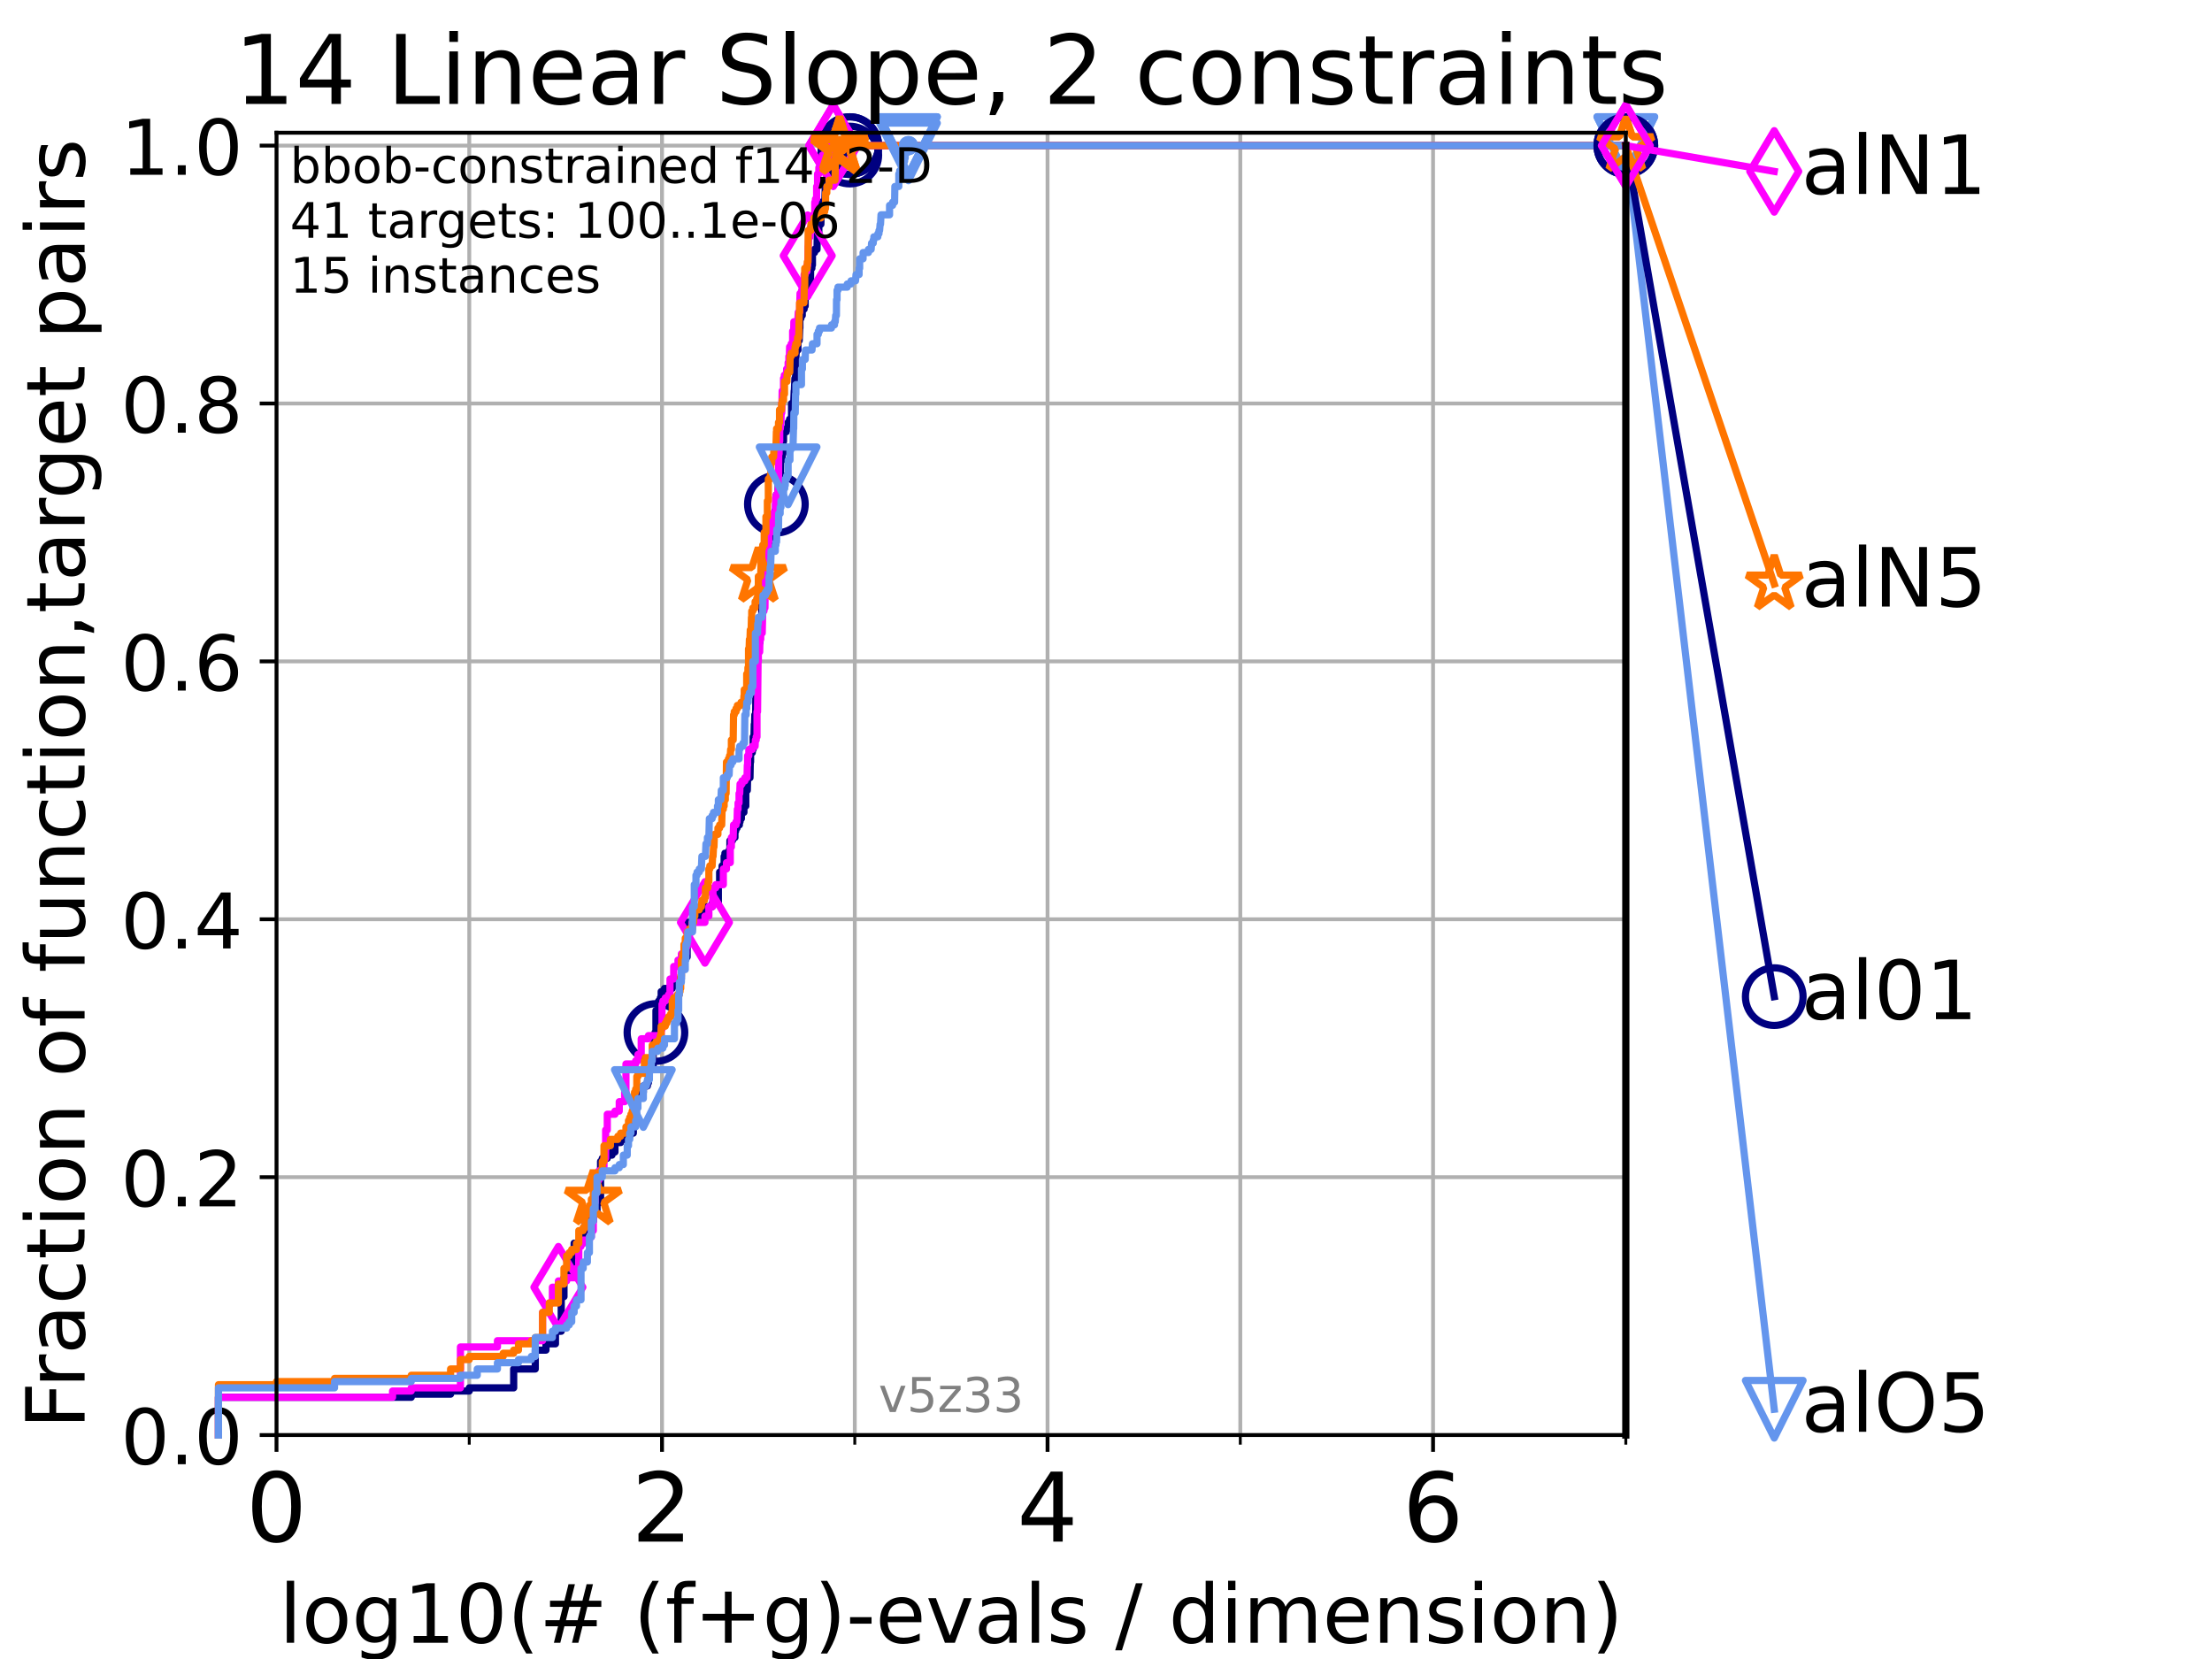 <?xml version="1.0" encoding="utf-8" standalone="no"?>
<!DOCTYPE svg PUBLIC "-//W3C//DTD SVG 1.1//EN"
  "http://www.w3.org/Graphics/SVG/1.1/DTD/svg11.dtd">
<!-- Created with matplotlib (https://matplotlib.org/) -->
<svg height="345.6pt" version="1.1" viewBox="0 0 460.8 345.6" width="460.8pt" xmlns="http://www.w3.org/2000/svg" xmlns:xlink="http://www.w3.org/1999/xlink">
 <defs>
  <style type="text/css">*{stroke-linecap:butt;stroke-linejoin:round;}</style>
 </defs>
 <g id="figure_1">
  <g id="patch_1">
   <path d="M 0 345.6 
L 460.8 345.6 
L 460.8 0 
L 0 0 
z
" style="fill:#ffffff;"/>
  </g>
  <g id="axes_1">
   <g id="patch_2">
    <path d="M 57.6 298.944 
L 338.688 298.944 
L 338.688 27.648 
L 57.6 27.648 
z
" style="fill:#ffffff;"/>
   </g>
   <g id="matplotlib.axis_1">
    <g id="xtick_1">
     <g id="line2d_1">
      <path clip-path="url(#pf704ae5379)" d="M 57.6 298.944 
L 57.6 27.648 
" style="fill:none;stroke:#b0b0b0;stroke-linecap:square;stroke-width:0.8;"/>
     </g>
     <g id="line2d_2">
      <defs>
       <path d="M 0 0 
L 0 3.5 
" id="m51c3778130" style="stroke:#000000;stroke-width:0.8;"/>
      </defs>
      <g>
       <use style="stroke:#000000;stroke-width:0.8;" x="57.6" xlink:href="#m51c3778130" y="298.944"/>
      </g>
     </g>
     <g id="text_1">
      <!-- 0 -->
      <g transform="translate(51.237 321.141)scale(0.2 -0.2)">
       <defs>
        <path d="M 31.781 66.406 
Q 24.172 66.406 20.328 58.906 
Q 16.5 51.422 16.5 36.375 
Q 16.5 21.391 20.328 13.891 
Q 24.172 6.391 31.781 6.391 
Q 39.453 6.391 43.281 13.891 
Q 47.125 21.391 47.125 36.375 
Q 47.125 51.422 43.281 58.906 
Q 39.453 66.406 31.781 66.406 
z
M 31.781 74.219 
Q 44.047 74.219 50.516 64.516 
Q 56.984 54.828 56.984 36.375 
Q 56.984 17.969 50.516 8.266 
Q 44.047 -1.422 31.781 -1.422 
Q 19.531 -1.422 13.062 8.266 
Q 6.594 17.969 6.594 36.375 
Q 6.594 54.828 13.062 64.516 
Q 19.531 74.219 31.781 74.219 
z
" id="DejaVuSans-48"/>
       </defs>
       <use xlink:href="#DejaVuSans-48"/>
      </g>
     </g>
    </g>
    <g id="xtick_2">
     <g id="line2d_3">
      <path clip-path="url(#pf704ae5379)" d="M 137.911 298.944 
L 137.911 27.648 
" style="fill:none;stroke:#b0b0b0;stroke-linecap:square;stroke-width:0.8;"/>
     </g>
     <g id="line2d_4">
      <g>
       <use style="stroke:#000000;stroke-width:0.8;" x="137.911" xlink:href="#m51c3778130" y="298.944"/>
      </g>
     </g>
     <g id="text_2">
      <!-- 2 -->
      <g transform="translate(131.548 321.141)scale(0.2 -0.2)">
       <defs>
        <path d="M 19.188 8.297 
L 53.609 8.297 
L 53.609 0 
L 7.328 0 
L 7.328 8.297 
Q 12.938 14.109 22.625 23.891 
Q 32.328 33.688 34.812 36.531 
Q 39.547 41.844 41.422 45.531 
Q 43.312 49.219 43.312 52.781 
Q 43.312 58.594 39.234 62.25 
Q 35.156 65.922 28.609 65.922 
Q 23.969 65.922 18.812 64.312 
Q 13.672 62.703 7.812 59.422 
L 7.812 69.391 
Q 13.766 71.781 18.938 73 
Q 24.125 74.219 28.422 74.219 
Q 39.75 74.219 46.484 68.547 
Q 53.219 62.891 53.219 53.422 
Q 53.219 48.922 51.531 44.891 
Q 49.859 40.875 45.406 35.406 
Q 44.188 33.984 37.641 27.219 
Q 31.109 20.453 19.188 8.297 
z
" id="DejaVuSans-50"/>
       </defs>
       <use xlink:href="#DejaVuSans-50"/>
      </g>
     </g>
    </g>
    <g id="xtick_3">
     <g id="line2d_5">
      <path clip-path="url(#pf704ae5379)" d="M 218.222 298.944 
L 218.222 27.648 
" style="fill:none;stroke:#b0b0b0;stroke-linecap:square;stroke-width:0.8;"/>
     </g>
     <g id="line2d_6">
      <g>
       <use style="stroke:#000000;stroke-width:0.8;" x="218.222" xlink:href="#m51c3778130" y="298.944"/>
      </g>
     </g>
     <g id="text_3">
      <!-- 4 -->
      <g transform="translate(211.859 321.141)scale(0.2 -0.2)">
       <defs>
        <path d="M 37.797 64.312 
L 12.891 25.391 
L 37.797 25.391 
z
M 35.203 72.906 
L 47.609 72.906 
L 47.609 25.391 
L 58.016 25.391 
L 58.016 17.188 
L 47.609 17.188 
L 47.609 0 
L 37.797 0 
L 37.797 17.188 
L 4.891 17.188 
L 4.891 26.703 
z
" id="DejaVuSans-52"/>
       </defs>
       <use xlink:href="#DejaVuSans-52"/>
      </g>
     </g>
    </g>
    <g id="xtick_4">
     <g id="line2d_7">
      <path clip-path="url(#pf704ae5379)" d="M 298.533 298.944 
L 298.533 27.648 
" style="fill:none;stroke:#b0b0b0;stroke-linecap:square;stroke-width:0.8;"/>
     </g>
     <g id="line2d_8">
      <g>
       <use style="stroke:#000000;stroke-width:0.8;" x="298.533" xlink:href="#m51c3778130" y="298.944"/>
      </g>
     </g>
     <g id="text_4">
      <!-- 6 -->
      <g transform="translate(292.17 321.141)scale(0.2 -0.2)">
       <defs>
        <path d="M 33.016 40.375 
Q 26.375 40.375 22.484 35.828 
Q 18.609 31.297 18.609 23.391 
Q 18.609 15.531 22.484 10.953 
Q 26.375 6.391 33.016 6.391 
Q 39.656 6.391 43.531 10.953 
Q 47.406 15.531 47.406 23.391 
Q 47.406 31.297 43.531 35.828 
Q 39.656 40.375 33.016 40.375 
z
M 52.594 71.297 
L 52.594 62.312 
Q 48.875 64.062 45.094 64.984 
Q 41.312 65.922 37.594 65.922 
Q 27.828 65.922 22.672 59.328 
Q 17.531 52.734 16.797 39.406 
Q 19.672 43.656 24.016 45.922 
Q 28.375 48.188 33.594 48.188 
Q 44.578 48.188 50.953 41.516 
Q 57.328 34.859 57.328 23.391 
Q 57.328 12.156 50.688 5.359 
Q 44.047 -1.422 33.016 -1.422 
Q 20.359 -1.422 13.672 8.266 
Q 6.984 17.969 6.984 36.375 
Q 6.984 53.656 15.188 63.938 
Q 23.391 74.219 37.203 74.219 
Q 40.922 74.219 44.703 73.484 
Q 48.484 72.75 52.594 71.297 
z
" id="DejaVuSans-54"/>
       </defs>
       <use xlink:href="#DejaVuSans-54"/>
      </g>
     </g>
    </g>
    <g id="xtick_5">
     <g id="line2d_9">
      <path clip-path="url(#pf704ae5379)" d="M 97.755 298.944 
L 97.755 27.648 
" style="fill:none;stroke:#b0b0b0;stroke-linecap:square;stroke-width:0.8;"/>
     </g>
     <g id="line2d_10">
      <defs>
       <path d="M 0 0 
L 0 2 
" id="me070117a52" style="stroke:#000000;stroke-width:0.6;"/>
      </defs>
      <g>
       <use style="stroke:#000000;stroke-width:0.6;" x="97.755" xlink:href="#me070117a52" y="298.944"/>
      </g>
     </g>
    </g>
    <g id="xtick_6">
     <g id="line2d_11">
      <path clip-path="url(#pf704ae5379)" d="M 178.066 298.944 
L 178.066 27.648 
" style="fill:none;stroke:#b0b0b0;stroke-linecap:square;stroke-width:0.8;"/>
     </g>
     <g id="line2d_12">
      <g>
       <use style="stroke:#000000;stroke-width:0.6;" x="178.066" xlink:href="#me070117a52" y="298.944"/>
      </g>
     </g>
    </g>
    <g id="xtick_7">
     <g id="line2d_13">
      <path clip-path="url(#pf704ae5379)" d="M 258.377 298.944 
L 258.377 27.648 
" style="fill:none;stroke:#b0b0b0;stroke-linecap:square;stroke-width:0.8;"/>
     </g>
     <g id="line2d_14">
      <g>
       <use style="stroke:#000000;stroke-width:0.6;" x="258.377" xlink:href="#me070117a52" y="298.944"/>
      </g>
     </g>
    </g>
    <g id="xtick_8">
     <g id="line2d_15">
      <path clip-path="url(#pf704ae5379)" d="M 338.688 298.944 
L 338.688 27.648 
" style="fill:none;stroke:#b0b0b0;stroke-linecap:square;stroke-width:0.8;"/>
     </g>
     <g id="line2d_16">
      <g>
       <use style="stroke:#000000;stroke-width:0.6;" x="338.688" xlink:href="#me070117a52" y="298.944"/>
      </g>
     </g>
    </g>
    <g id="text_5">
     <!-- log10(# (f+g)-evals / dimension) -->
     <g transform="translate(58.145 342.218)scale(0.17 -0.17)">
      <defs>
       <path d="M 9.422 75.984 
L 18.406 75.984 
L 18.406 0 
L 9.422 0 
z
" id="DejaVuSans-108"/>
       <path d="M 30.609 48.391 
Q 23.391 48.391 19.188 42.75 
Q 14.984 37.109 14.984 27.297 
Q 14.984 17.484 19.156 11.844 
Q 23.344 6.203 30.609 6.203 
Q 37.797 6.203 41.984 11.859 
Q 46.188 17.531 46.188 27.297 
Q 46.188 37.016 41.984 42.703 
Q 37.797 48.391 30.609 48.391 
z
M 30.609 56 
Q 42.328 56 49.016 48.375 
Q 55.719 40.766 55.719 27.297 
Q 55.719 13.875 49.016 6.219 
Q 42.328 -1.422 30.609 -1.422 
Q 18.844 -1.422 12.172 6.219 
Q 5.516 13.875 5.516 27.297 
Q 5.516 40.766 12.172 48.375 
Q 18.844 56 30.609 56 
z
" id="DejaVuSans-111"/>
       <path d="M 45.406 27.984 
Q 45.406 37.75 41.375 43.109 
Q 37.359 48.484 30.078 48.484 
Q 22.859 48.484 18.828 43.109 
Q 14.797 37.75 14.797 27.984 
Q 14.797 18.266 18.828 12.891 
Q 22.859 7.516 30.078 7.516 
Q 37.359 7.516 41.375 12.891 
Q 45.406 18.266 45.406 27.984 
z
M 54.391 6.781 
Q 54.391 -7.172 48.188 -13.984 
Q 42 -20.797 29.203 -20.797 
Q 24.469 -20.797 20.266 -20.094 
Q 16.062 -19.391 12.109 -17.922 
L 12.109 -9.188 
Q 16.062 -11.328 19.922 -12.344 
Q 23.781 -13.375 27.781 -13.375 
Q 36.625 -13.375 41.016 -8.766 
Q 45.406 -4.156 45.406 5.172 
L 45.406 9.625 
Q 42.625 4.781 38.281 2.391 
Q 33.938 0 27.875 0 
Q 17.828 0 11.672 7.656 
Q 5.516 15.328 5.516 27.984 
Q 5.516 40.672 11.672 48.328 
Q 17.828 56 27.875 56 
Q 33.938 56 38.281 53.609 
Q 42.625 51.219 45.406 46.391 
L 45.406 54.688 
L 54.391 54.688 
z
" id="DejaVuSans-103"/>
       <path d="M 12.406 8.297 
L 28.516 8.297 
L 28.516 63.922 
L 10.984 60.406 
L 10.984 69.391 
L 28.422 72.906 
L 38.281 72.906 
L 38.281 8.297 
L 54.391 8.297 
L 54.391 0 
L 12.406 0 
z
" id="DejaVuSans-49"/>
       <path d="M 31 75.875 
Q 24.469 64.656 21.281 53.656 
Q 18.109 42.672 18.109 31.391 
Q 18.109 20.125 21.312 9.062 
Q 24.516 -2 31 -13.188 
L 23.188 -13.188 
Q 15.875 -1.703 12.234 9.375 
Q 8.594 20.453 8.594 31.391 
Q 8.594 42.281 12.203 53.312 
Q 15.828 64.359 23.188 75.875 
z
" id="DejaVuSans-40"/>
       <path d="M 51.125 44 
L 36.922 44 
L 32.812 27.688 
L 47.125 27.688 
z
M 43.797 71.781 
L 38.719 51.516 
L 52.984 51.516 
L 58.109 71.781 
L 65.922 71.781 
L 60.891 51.516 
L 76.125 51.516 
L 76.125 44 
L 58.984 44 
L 54.984 27.688 
L 70.516 27.688 
L 70.516 20.219 
L 53.078 20.219 
L 48 0 
L 40.188 0 
L 45.219 20.219 
L 30.906 20.219 
L 25.875 0 
L 18.016 0 
L 23.094 20.219 
L 7.719 20.219 
L 7.719 27.688 
L 24.906 27.688 
L 29 44 
L 13.281 44 
L 13.281 51.516 
L 30.906 51.516 
L 35.891 71.781 
z
" id="DejaVuSans-35"/>
       <path id="DejaVuSans-32"/>
       <path d="M 37.109 75.984 
L 37.109 68.5 
L 28.516 68.5 
Q 23.688 68.5 21.797 66.547 
Q 19.922 64.594 19.922 59.516 
L 19.922 54.688 
L 34.719 54.688 
L 34.719 47.703 
L 19.922 47.703 
L 19.922 0 
L 10.891 0 
L 10.891 47.703 
L 2.297 47.703 
L 2.297 54.688 
L 10.891 54.688 
L 10.891 58.5 
Q 10.891 67.625 15.141 71.797 
Q 19.391 75.984 28.609 75.984 
z
" id="DejaVuSans-102"/>
       <path d="M 46 62.703 
L 46 35.5 
L 73.188 35.5 
L 73.188 27.203 
L 46 27.203 
L 46 0 
L 37.797 0 
L 37.797 27.203 
L 10.594 27.203 
L 10.594 35.5 
L 37.797 35.5 
L 37.797 62.703 
z
" id="DejaVuSans-43"/>
       <path d="M 8.016 75.875 
L 15.828 75.875 
Q 23.141 64.359 26.781 53.312 
Q 30.422 42.281 30.422 31.391 
Q 30.422 20.453 26.781 9.375 
Q 23.141 -1.703 15.828 -13.188 
L 8.016 -13.188 
Q 14.5 -2 17.703 9.062 
Q 20.906 20.125 20.906 31.391 
Q 20.906 42.672 17.703 53.656 
Q 14.5 64.656 8.016 75.875 
z
" id="DejaVuSans-41"/>
       <path d="M 4.891 31.391 
L 31.203 31.391 
L 31.203 23.391 
L 4.891 23.391 
z
" id="DejaVuSans-45"/>
       <path d="M 56.203 29.594 
L 56.203 25.203 
L 14.891 25.203 
Q 15.484 15.922 20.484 11.062 
Q 25.484 6.203 34.422 6.203 
Q 39.594 6.203 44.453 7.469 
Q 49.312 8.734 54.109 11.281 
L 54.109 2.781 
Q 49.266 0.734 44.188 -0.344 
Q 39.109 -1.422 33.891 -1.422 
Q 20.797 -1.422 13.156 6.188 
Q 5.516 13.812 5.516 26.812 
Q 5.516 40.234 12.766 48.109 
Q 20.016 56 32.328 56 
Q 43.359 56 49.781 48.891 
Q 56.203 41.797 56.203 29.594 
z
M 47.219 32.234 
Q 47.125 39.594 43.094 43.984 
Q 39.062 48.391 32.422 48.391 
Q 24.906 48.391 20.391 44.141 
Q 15.875 39.891 15.188 32.172 
z
" id="DejaVuSans-101"/>
       <path d="M 2.984 54.688 
L 12.5 54.688 
L 29.594 8.797 
L 46.688 54.688 
L 56.203 54.688 
L 35.688 0 
L 23.484 0 
z
" id="DejaVuSans-118"/>
       <path d="M 34.281 27.484 
Q 23.391 27.484 19.188 25 
Q 14.984 22.516 14.984 16.5 
Q 14.984 11.719 18.141 8.906 
Q 21.297 6.109 26.703 6.109 
Q 34.188 6.109 38.703 11.406 
Q 43.219 16.703 43.219 25.484 
L 43.219 27.484 
z
M 52.203 31.203 
L 52.203 0 
L 43.219 0 
L 43.219 8.297 
Q 40.141 3.328 35.547 0.953 
Q 30.953 -1.422 24.312 -1.422 
Q 15.922 -1.422 10.953 3.297 
Q 6 8.016 6 15.922 
Q 6 25.141 12.172 29.828 
Q 18.359 34.516 30.609 34.516 
L 43.219 34.516 
L 43.219 35.406 
Q 43.219 41.609 39.141 45 
Q 35.062 48.391 27.688 48.391 
Q 23 48.391 18.547 47.266 
Q 14.109 46.141 10.016 43.891 
L 10.016 52.203 
Q 14.938 54.109 19.578 55.047 
Q 24.219 56 28.609 56 
Q 40.484 56 46.344 49.844 
Q 52.203 43.703 52.203 31.203 
z
" id="DejaVuSans-97"/>
       <path d="M 44.281 53.078 
L 44.281 44.578 
Q 40.484 46.531 36.375 47.5 
Q 32.281 48.484 27.875 48.484 
Q 21.188 48.484 17.844 46.438 
Q 14.5 44.391 14.5 40.281 
Q 14.5 37.156 16.891 35.375 
Q 19.281 33.594 26.516 31.984 
L 29.594 31.297 
Q 39.156 29.25 43.188 25.516 
Q 47.219 21.781 47.219 15.094 
Q 47.219 7.469 41.188 3.016 
Q 35.156 -1.422 24.609 -1.422 
Q 20.219 -1.422 15.453 -0.562 
Q 10.688 0.297 5.422 2 
L 5.422 11.281 
Q 10.406 8.688 15.234 7.391 
Q 20.062 6.109 24.812 6.109 
Q 31.156 6.109 34.562 8.281 
Q 37.984 10.453 37.984 14.406 
Q 37.984 18.062 35.516 20.016 
Q 33.062 21.969 24.703 23.781 
L 21.578 24.516 
Q 13.234 26.266 9.516 29.906 
Q 5.812 33.547 5.812 39.891 
Q 5.812 47.609 11.281 51.797 
Q 16.75 56 26.812 56 
Q 31.781 56 36.172 55.266 
Q 40.578 54.547 44.281 53.078 
z
" id="DejaVuSans-115"/>
       <path d="M 25.391 72.906 
L 33.688 72.906 
L 8.297 -9.281 
L 0 -9.281 
z
" id="DejaVuSans-47"/>
       <path d="M 45.406 46.391 
L 45.406 75.984 
L 54.391 75.984 
L 54.391 0 
L 45.406 0 
L 45.406 8.203 
Q 42.578 3.328 38.25 0.953 
Q 33.938 -1.422 27.875 -1.422 
Q 17.969 -1.422 11.734 6.484 
Q 5.516 14.406 5.516 27.297 
Q 5.516 40.188 11.734 48.094 
Q 17.969 56 27.875 56 
Q 33.938 56 38.25 53.625 
Q 42.578 51.266 45.406 46.391 
z
M 14.797 27.297 
Q 14.797 17.391 18.875 11.75 
Q 22.953 6.109 30.078 6.109 
Q 37.203 6.109 41.297 11.75 
Q 45.406 17.391 45.406 27.297 
Q 45.406 37.203 41.297 42.844 
Q 37.203 48.484 30.078 48.484 
Q 22.953 48.484 18.875 42.844 
Q 14.797 37.203 14.797 27.297 
z
" id="DejaVuSans-100"/>
       <path d="M 9.422 54.688 
L 18.406 54.688 
L 18.406 0 
L 9.422 0 
z
M 9.422 75.984 
L 18.406 75.984 
L 18.406 64.594 
L 9.422 64.594 
z
" id="DejaVuSans-105"/>
       <path d="M 52 44.188 
Q 55.375 50.25 60.062 53.125 
Q 64.75 56 71.094 56 
Q 79.641 56 84.281 50.016 
Q 88.922 44.047 88.922 33.016 
L 88.922 0 
L 79.891 0 
L 79.891 32.719 
Q 79.891 40.578 77.094 44.375 
Q 74.312 48.188 68.609 48.188 
Q 61.625 48.188 57.562 43.547 
Q 53.516 38.922 53.516 30.906 
L 53.516 0 
L 44.484 0 
L 44.484 32.719 
Q 44.484 40.625 41.703 44.406 
Q 38.922 48.188 33.109 48.188 
Q 26.219 48.188 22.156 43.531 
Q 18.109 38.875 18.109 30.906 
L 18.109 0 
L 9.078 0 
L 9.078 54.688 
L 18.109 54.688 
L 18.109 46.188 
Q 21.188 51.219 25.484 53.609 
Q 29.781 56 35.688 56 
Q 41.656 56 45.828 52.969 
Q 50 49.953 52 44.188 
z
" id="DejaVuSans-109"/>
       <path d="M 54.891 33.016 
L 54.891 0 
L 45.906 0 
L 45.906 32.719 
Q 45.906 40.484 42.875 44.328 
Q 39.844 48.188 33.797 48.188 
Q 26.516 48.188 22.312 43.547 
Q 18.109 38.922 18.109 30.906 
L 18.109 0 
L 9.078 0 
L 9.078 54.688 
L 18.109 54.688 
L 18.109 46.188 
Q 21.344 51.125 25.703 53.562 
Q 30.078 56 35.797 56 
Q 45.219 56 50.047 50.172 
Q 54.891 44.344 54.891 33.016 
z
" id="DejaVuSans-110"/>
      </defs>
      <use xlink:href="#DejaVuSans-108"/>
      <use x="27.783" xlink:href="#DejaVuSans-111"/>
      <use x="88.965" xlink:href="#DejaVuSans-103"/>
      <use x="152.441" xlink:href="#DejaVuSans-49"/>
      <use x="216.064" xlink:href="#DejaVuSans-48"/>
      <use x="279.688" xlink:href="#DejaVuSans-40"/>
      <use x="318.701" xlink:href="#DejaVuSans-35"/>
      <use x="402.49" xlink:href="#DejaVuSans-32"/>
      <use x="434.277" xlink:href="#DejaVuSans-40"/>
      <use x="473.291" xlink:href="#DejaVuSans-102"/>
      <use x="508.496" xlink:href="#DejaVuSans-43"/>
      <use x="592.285" xlink:href="#DejaVuSans-103"/>
      <use x="655.762" xlink:href="#DejaVuSans-41"/>
      <use x="694.775" xlink:href="#DejaVuSans-45"/>
      <use x="730.859" xlink:href="#DejaVuSans-101"/>
      <use x="792.383" xlink:href="#DejaVuSans-118"/>
      <use x="851.562" xlink:href="#DejaVuSans-97"/>
      <use x="912.842" xlink:href="#DejaVuSans-108"/>
      <use x="940.625" xlink:href="#DejaVuSans-115"/>
      <use x="992.725" xlink:href="#DejaVuSans-32"/>
      <use x="1024.512" xlink:href="#DejaVuSans-47"/>
      <use x="1058.203" xlink:href="#DejaVuSans-32"/>
      <use x="1089.99" xlink:href="#DejaVuSans-100"/>
      <use x="1153.467" xlink:href="#DejaVuSans-105"/>
      <use x="1181.25" xlink:href="#DejaVuSans-109"/>
      <use x="1278.662" xlink:href="#DejaVuSans-101"/>
      <use x="1340.186" xlink:href="#DejaVuSans-110"/>
      <use x="1403.564" xlink:href="#DejaVuSans-115"/>
      <use x="1455.664" xlink:href="#DejaVuSans-105"/>
      <use x="1483.447" xlink:href="#DejaVuSans-111"/>
      <use x="1544.629" xlink:href="#DejaVuSans-110"/>
      <use x="1608.008" xlink:href="#DejaVuSans-41"/>
     </g>
    </g>
   </g>
   <g id="matplotlib.axis_2">
    <g id="ytick_1">
     <g id="line2d_17">
      <path clip-path="url(#pf704ae5379)" d="M 57.6 298.944 
L 338.688 298.944 
" style="fill:none;stroke:#b0b0b0;stroke-linecap:square;stroke-width:0.8;"/>
     </g>
     <g id="line2d_18">
      <defs>
       <path d="M 0 0 
L -3.5 0 
" id="mf5149dbcb1" style="stroke:#000000;stroke-width:0.8;"/>
      </defs>
      <g>
       <use style="stroke:#000000;stroke-width:0.8;" x="57.6" xlink:href="#mf5149dbcb1" y="298.944"/>
      </g>
     </g>
     <g id="text_6">
      <!-- 0.0 -->
      <g transform="translate(25.155 305.023)scale(0.16 -0.16)">
       <defs>
        <path d="M 10.688 12.406 
L 21 12.406 
L 21 0 
L 10.688 0 
z
" id="DejaVuSans-46"/>
       </defs>
       <use xlink:href="#DejaVuSans-48"/>
       <use x="63.623" xlink:href="#DejaVuSans-46"/>
       <use x="95.41" xlink:href="#DejaVuSans-48"/>
      </g>
     </g>
    </g>
    <g id="ytick_2">
     <g id="line2d_19">
      <path clip-path="url(#pf704ae5379)" d="M 57.6 245.222 
L 338.688 245.222 
" style="fill:none;stroke:#b0b0b0;stroke-linecap:square;stroke-width:0.8;"/>
     </g>
     <g id="line2d_20">
      <g>
       <use style="stroke:#000000;stroke-width:0.8;" x="57.6" xlink:href="#mf5149dbcb1" y="245.222"/>
      </g>
     </g>
     <g id="text_7">
      <!-- 0.2 -->
      <g transform="translate(25.155 251.301)scale(0.16 -0.16)">
       <use xlink:href="#DejaVuSans-48"/>
       <use x="63.623" xlink:href="#DejaVuSans-46"/>
       <use x="95.41" xlink:href="#DejaVuSans-50"/>
      </g>
     </g>
    </g>
    <g id="ytick_3">
     <g id="line2d_21">
      <path clip-path="url(#pf704ae5379)" d="M 57.6 191.5 
L 338.688 191.5 
" style="fill:none;stroke:#b0b0b0;stroke-linecap:square;stroke-width:0.8;"/>
     </g>
     <g id="line2d_22">
      <g>
       <use style="stroke:#000000;stroke-width:0.8;" x="57.6" xlink:href="#mf5149dbcb1" y="191.5"/>
      </g>
     </g>
     <g id="text_8">
      <!-- 0.4 -->
      <g transform="translate(25.155 197.579)scale(0.16 -0.16)">
       <use xlink:href="#DejaVuSans-48"/>
       <use x="63.623" xlink:href="#DejaVuSans-46"/>
       <use x="95.41" xlink:href="#DejaVuSans-52"/>
      </g>
     </g>
    </g>
    <g id="ytick_4">
     <g id="line2d_23">
      <path clip-path="url(#pf704ae5379)" d="M 57.6 137.778 
L 338.688 137.778 
" style="fill:none;stroke:#b0b0b0;stroke-linecap:square;stroke-width:0.8;"/>
     </g>
     <g id="line2d_24">
      <g>
       <use style="stroke:#000000;stroke-width:0.8;" x="57.6" xlink:href="#mf5149dbcb1" y="137.778"/>
      </g>
     </g>
     <g id="text_9">
      <!-- 0.6 -->
      <g transform="translate(25.155 143.857)scale(0.16 -0.16)">
       <use xlink:href="#DejaVuSans-48"/>
       <use x="63.623" xlink:href="#DejaVuSans-46"/>
       <use x="95.41" xlink:href="#DejaVuSans-54"/>
      </g>
     </g>
    </g>
    <g id="ytick_5">
     <g id="line2d_25">
      <path clip-path="url(#pf704ae5379)" d="M 57.6 84.056 
L 338.688 84.056 
" style="fill:none;stroke:#b0b0b0;stroke-linecap:square;stroke-width:0.8;"/>
     </g>
     <g id="line2d_26">
      <g>
       <use style="stroke:#000000;stroke-width:0.8;" x="57.6" xlink:href="#mf5149dbcb1" y="84.056"/>
      </g>
     </g>
     <g id="text_10">
      <!-- 0.8 -->
      <g transform="translate(25.155 90.135)scale(0.16 -0.16)">
       <defs>
        <path d="M 31.781 34.625 
Q 24.75 34.625 20.719 30.859 
Q 16.703 27.094 16.703 20.516 
Q 16.703 13.922 20.719 10.156 
Q 24.75 6.391 31.781 6.391 
Q 38.812 6.391 42.859 10.172 
Q 46.922 13.969 46.922 20.516 
Q 46.922 27.094 42.891 30.859 
Q 38.875 34.625 31.781 34.625 
z
M 21.922 38.812 
Q 15.578 40.375 12.031 44.719 
Q 8.5 49.078 8.5 55.328 
Q 8.5 64.062 14.719 69.141 
Q 20.953 74.219 31.781 74.219 
Q 42.672 74.219 48.875 69.141 
Q 55.078 64.062 55.078 55.328 
Q 55.078 49.078 51.531 44.719 
Q 48 40.375 41.703 38.812 
Q 48.828 37.156 52.797 32.312 
Q 56.781 27.484 56.781 20.516 
Q 56.781 9.906 50.312 4.234 
Q 43.844 -1.422 31.781 -1.422 
Q 19.734 -1.422 13.25 4.234 
Q 6.781 9.906 6.781 20.516 
Q 6.781 27.484 10.781 32.312 
Q 14.797 37.156 21.922 38.812 
z
M 18.312 54.391 
Q 18.312 48.734 21.844 45.562 
Q 25.391 42.391 31.781 42.391 
Q 38.141 42.391 41.719 45.562 
Q 45.312 48.734 45.312 54.391 
Q 45.312 60.062 41.719 63.234 
Q 38.141 66.406 31.781 66.406 
Q 25.391 66.406 21.844 63.234 
Q 18.312 60.062 18.312 54.391 
z
" id="DejaVuSans-56"/>
       </defs>
       <use xlink:href="#DejaVuSans-48"/>
       <use x="63.623" xlink:href="#DejaVuSans-46"/>
       <use x="95.41" xlink:href="#DejaVuSans-56"/>
      </g>
     </g>
    </g>
    <g id="ytick_6">
     <g id="line2d_27">
      <path clip-path="url(#pf704ae5379)" d="M 57.6 30.334 
L 338.688 30.334 
" style="fill:none;stroke:#b0b0b0;stroke-linecap:square;stroke-width:0.8;"/>
     </g>
     <g id="line2d_28">
      <g>
       <use style="stroke:#000000;stroke-width:0.8;" x="57.6" xlink:href="#mf5149dbcb1" y="30.334"/>
      </g>
     </g>
     <g id="text_11">
      <!-- 1.0 -->
      <g transform="translate(25.155 36.413)scale(0.16 -0.16)">
       <use xlink:href="#DejaVuSans-49"/>
       <use x="63.623" xlink:href="#DejaVuSans-46"/>
       <use x="95.41" xlink:href="#DejaVuSans-48"/>
      </g>
     </g>
    </g>
    <g id="text_12">
     <!-- Fraction of function,target pairs -->
     <g transform="translate(17.62 297.681)rotate(-90)scale(0.17 -0.17)">
      <defs>
       <path d="M 9.812 72.906 
L 51.703 72.906 
L 51.703 64.594 
L 19.672 64.594 
L 19.672 43.109 
L 48.578 43.109 
L 48.578 34.812 
L 19.672 34.812 
L 19.672 0 
L 9.812 0 
z
" id="DejaVuSans-70"/>
       <path d="M 41.109 46.297 
Q 39.594 47.172 37.812 47.578 
Q 36.031 48 33.891 48 
Q 26.266 48 22.188 43.047 
Q 18.109 38.094 18.109 28.812 
L 18.109 0 
L 9.078 0 
L 9.078 54.688 
L 18.109 54.688 
L 18.109 46.188 
Q 20.953 51.172 25.484 53.578 
Q 30.031 56 36.531 56 
Q 37.453 56 38.578 55.875 
Q 39.703 55.766 41.062 55.516 
z
" id="DejaVuSans-114"/>
       <path d="M 48.781 52.594 
L 48.781 44.188 
Q 44.969 46.297 41.141 47.344 
Q 37.312 48.391 33.406 48.391 
Q 24.656 48.391 19.812 42.844 
Q 14.984 37.312 14.984 27.297 
Q 14.984 17.281 19.812 11.734 
Q 24.656 6.203 33.406 6.203 
Q 37.312 6.203 41.141 7.25 
Q 44.969 8.297 48.781 10.406 
L 48.781 2.094 
Q 45.016 0.344 40.984 -0.531 
Q 36.969 -1.422 32.422 -1.422 
Q 20.062 -1.422 12.781 6.344 
Q 5.516 14.109 5.516 27.297 
Q 5.516 40.672 12.859 48.328 
Q 20.219 56 33.016 56 
Q 37.156 56 41.109 55.141 
Q 45.062 54.297 48.781 52.594 
z
" id="DejaVuSans-99"/>
       <path d="M 18.312 70.219 
L 18.312 54.688 
L 36.812 54.688 
L 36.812 47.703 
L 18.312 47.703 
L 18.312 18.016 
Q 18.312 11.328 20.141 9.422 
Q 21.969 7.516 27.594 7.516 
L 36.812 7.516 
L 36.812 0 
L 27.594 0 
Q 17.188 0 13.234 3.875 
Q 9.281 7.766 9.281 18.016 
L 9.281 47.703 
L 2.688 47.703 
L 2.688 54.688 
L 9.281 54.688 
L 9.281 70.219 
z
" id="DejaVuSans-116"/>
       <path d="M 8.5 21.578 
L 8.5 54.688 
L 17.484 54.688 
L 17.484 21.922 
Q 17.484 14.156 20.5 10.266 
Q 23.531 6.391 29.594 6.391 
Q 36.859 6.391 41.078 11.031 
Q 45.312 15.672 45.312 23.688 
L 45.312 54.688 
L 54.297 54.688 
L 54.297 0 
L 45.312 0 
L 45.312 8.406 
Q 42.047 3.422 37.719 1 
Q 33.406 -1.422 27.688 -1.422 
Q 18.266 -1.422 13.375 4.438 
Q 8.5 10.297 8.5 21.578 
z
M 31.109 56 
z
" id="DejaVuSans-117"/>
       <path d="M 11.719 12.406 
L 22.016 12.406 
L 22.016 4 
L 14.016 -11.625 
L 7.719 -11.625 
L 11.719 4 
z
" id="DejaVuSans-44"/>
       <path d="M 18.109 8.203 
L 18.109 -20.797 
L 9.078 -20.797 
L 9.078 54.688 
L 18.109 54.688 
L 18.109 46.391 
Q 20.953 51.266 25.266 53.625 
Q 29.594 56 35.594 56 
Q 45.562 56 51.781 48.094 
Q 58.016 40.188 58.016 27.297 
Q 58.016 14.406 51.781 6.484 
Q 45.562 -1.422 35.594 -1.422 
Q 29.594 -1.422 25.266 0.953 
Q 20.953 3.328 18.109 8.203 
z
M 48.688 27.297 
Q 48.688 37.203 44.609 42.844 
Q 40.531 48.484 33.406 48.484 
Q 26.266 48.484 22.188 42.844 
Q 18.109 37.203 18.109 27.297 
Q 18.109 17.391 22.188 11.75 
Q 26.266 6.109 33.406 6.109 
Q 40.531 6.109 44.609 11.75 
Q 48.688 17.391 48.688 27.297 
z
" id="DejaVuSans-112"/>
      </defs>
      <use xlink:href="#DejaVuSans-70"/>
      <use x="50.27" xlink:href="#DejaVuSans-114"/>
      <use x="91.383" xlink:href="#DejaVuSans-97"/>
      <use x="152.662" xlink:href="#DejaVuSans-99"/>
      <use x="207.643" xlink:href="#DejaVuSans-116"/>
      <use x="246.852" xlink:href="#DejaVuSans-105"/>
      <use x="274.635" xlink:href="#DejaVuSans-111"/>
      <use x="335.816" xlink:href="#DejaVuSans-110"/>
      <use x="399.195" xlink:href="#DejaVuSans-32"/>
      <use x="430.982" xlink:href="#DejaVuSans-111"/>
      <use x="492.164" xlink:href="#DejaVuSans-102"/>
      <use x="527.369" xlink:href="#DejaVuSans-32"/>
      <use x="559.156" xlink:href="#DejaVuSans-102"/>
      <use x="594.361" xlink:href="#DejaVuSans-117"/>
      <use x="657.74" xlink:href="#DejaVuSans-110"/>
      <use x="721.119" xlink:href="#DejaVuSans-99"/>
      <use x="776.1" xlink:href="#DejaVuSans-116"/>
      <use x="815.309" xlink:href="#DejaVuSans-105"/>
      <use x="843.092" xlink:href="#DejaVuSans-111"/>
      <use x="904.273" xlink:href="#DejaVuSans-110"/>
      <use x="967.652" xlink:href="#DejaVuSans-44"/>
      <use x="999.439" xlink:href="#DejaVuSans-116"/>
      <use x="1038.648" xlink:href="#DejaVuSans-97"/>
      <use x="1099.928" xlink:href="#DejaVuSans-114"/>
      <use x="1139.291" xlink:href="#DejaVuSans-103"/>
      <use x="1202.768" xlink:href="#DejaVuSans-101"/>
      <use x="1264.291" xlink:href="#DejaVuSans-116"/>
      <use x="1303.5" xlink:href="#DejaVuSans-32"/>
      <use x="1335.287" xlink:href="#DejaVuSans-112"/>
      <use x="1398.764" xlink:href="#DejaVuSans-97"/>
      <use x="1460.043" xlink:href="#DejaVuSans-105"/>
      <use x="1487.826" xlink:href="#DejaVuSans-114"/>
      <use x="1528.939" xlink:href="#DejaVuSans-115"/>
     </g>
    </g>
   </g>
   <g id="line2d_29">
    <defs>
     <path d="M 0 1.5 
C 0.398 1.5 0.779 1.342 1.061 1.061 
C 1.342 0.779 1.5 0.398 1.5 0 
C 1.5 -0.398 1.342 -0.779 1.061 -1.061 
C 0.779 -1.342 0.398 -1.5 0 -1.5 
C -0.398 -1.5 -0.779 -1.342 -1.061 -1.061 
C -1.342 -0.779 -1.5 -0.398 -1.5 0 
C -1.5 0.398 -1.342 0.779 -1.061 1.061 
C -0.779 1.342 -0.398 1.5 0 1.5 
z
" id="m6c604ad131" style="stroke:#000080;"/>
    </defs>
    <g>
     <use style="fill:#000080;stroke:#000080;" x="177.024" xlink:href="#m6c604ad131" y="30.334"/>
     <use style="fill:#000080;stroke:#000080;" x="177.024" xlink:href="#m6c604ad131" y="30.334"/>
    </g>
   </g>
   <g id="line2d_30">
    <path d="M 45.512 298.944 
L 45.512 291.082 
L 85.667 291.082 
L 85.667 290.427 
L 93.864 290.427 
L 93.864 289.772 
L 97.755 289.772 
L 97.755 289.117 
L 107.009 289.117 
L 107.009 285.186 
L 111.506 285.186 
L 111.506 281.255 
L 113.735 281.255 
L 113.735 279.945 
L 115.711 279.945 
L 115.711 277.324 
L 116.914 277.324 
L 116.914 270.118 
L 117.486 270.118 
L 117.486 266.187 
L 118.04 266.187 
L 118.04 265.532 
L 119.097 265.532 
L 119.097 261.601 
L 119.603 261.601 
L 119.603 258.98 
L 121.49 258.98 
L 121.49 256.36 
L 121.931 256.36 
L 121.931 254.394 
L 123.594 254.394 
L 123.594 252.429 
L 124.369 252.429 
L 124.369 250.463 
L 125.111 250.463 
L 125.111 241.946 
L 125.471 241.946 
L 125.471 241.291 
L 126.507 241.291 
L 126.507 240.636 
L 127.485 240.636 
L 127.485 239.981 
L 128.108 239.981 
L 128.108 238.015 
L 129.291 238.015 
L 129.291 237.36 
L 130.128 237.36 
L 130.128 236.705 
L 131.185 236.705 
L 131.185 236.05 
L 131.938 236.05 
L 131.938 228.843 
L 132.423 228.843 
L 132.423 228.188 
L 132.894 228.188 
L 132.894 227.533 
L 134.019 227.533 
L 134.019 226.223 
L 134.87 226.223 
L 134.87 225.568 
L 135.077 225.568 
L 135.077 224.257 
L 135.281 224.257 
L 135.281 222.947 
L 135.682 222.947 
L 135.682 222.292 
L 136.073 222.292 
L 136.073 218.361 
L 136.266 218.361 
L 136.266 217.051 
L 136.457 217.051 
L 136.457 215.085 
L 136.645 215.085 
L 136.645 210.499 
L 137.199 210.499 
L 137.199 208.534 
L 137.559 208.534 
L 137.559 207.879 
L 137.736 207.879 
L 137.736 206.568 
L 138.426 206.568 
L 138.426 205.913 
L 140.042 205.913 
L 140.042 205.258 
L 141.09 205.258 
L 141.09 204.603 
L 141.521 204.603 
L 141.521 203.948 
L 141.941 203.948 
L 141.941 201.327 
L 142.62 201.327 
L 142.62 199.362 
L 143.144 199.362 
L 143.144 195.431 
L 143.273 195.431 
L 143.273 192.155 
L 144.391 192.155 
L 144.391 190.845 
L 146.431 190.845 
L 146.431 190.19 
L 147.165 190.19 
L 147.165 188.879 
L 148.354 188.879 
L 148.354 188.224 
L 149.647 188.224 
L 149.647 184.293 
L 149.911 184.293 
L 149.911 181.673 
L 150.429 181.673 
L 150.429 180.363 
L 150.85 180.363 
L 150.85 178.397 
L 151.015 178.397 
L 151.015 177.742 
L 151.897 177.742 
L 151.897 177.087 
L 152.053 177.087 
L 152.053 175.121 
L 152.587 175.121 
L 152.587 174.466 
L 153.106 174.466 
L 153.106 173.156 
L 153.251 173.156 
L 153.251 172.501 
L 153.538 172.501 
L 153.538 171.846 
L 154.029 171.846 
L 154.029 171.191 
L 154.167 171.191 
L 154.167 170.535 
L 154.44 170.535 
L 154.44 169.225 
L 154.972 169.225 
L 154.972 167.915 
L 155.361 167.915 
L 155.361 164.639 
L 155.679 164.639 
L 155.742 162.018 
L 156.236 162.018 
L 156.297 158.743 
L 156.358 158.743 
L 156.358 156.777 
L 156.718 156.777 
L 156.718 156.122 
L 156.895 156.122 
L 156.895 153.502 
L 157.07 153.502 
L 157.128 150.881 
L 157.186 150.881 
L 157.243 148.916 
L 157.415 148.916 
L 157.472 143.019 
L 157.698 143.019 
L 157.754 134.502 
L 158.141 134.502 
L 158.141 133.847 
L 158.304 133.847 
L 158.412 129.261 
L 158.519 129.261 
L 158.519 128.606 
L 158.679 128.606 
L 158.732 124.675 
L 158.89 124.675 
L 158.89 124.02 
L 159.457 124.02 
L 159.457 121.399 
L 159.608 121.399 
L 159.708 116.813 
L 159.758 116.813 
L 159.858 114.848 
L 160.201 114.848 
L 160.201 114.193 
L 160.633 114.193 
L 160.68 112.883 
L 160.915 112.883 
L 160.961 110.917 
L 161.1 110.917 
L 161.146 106.986 
L 161.466 106.986 
L 161.466 106.331 
L 161.601 106.331 
L 161.601 105.021 
L 161.735 105.021 
L 161.735 103.055 
L 162.087 103.055 
L 162.13 101.09 
L 162.389 101.09 
L 162.389 100.435 
L 162.56 100.435 
L 162.645 95.849 
L 162.938 95.849 
L 162.938 94.538 
L 163.103 94.538 
L 163.144 91.918 
L 163.226 91.918 
L 163.226 89.952 
L 163.789 89.952 
L 163.789 89.297 
L 164.18 89.297 
L 164.18 87.987 
L 164.486 87.987 
L 164.486 87.332 
L 164.899 87.332 
L 164.899 84.056 
L 165.339 84.056 
L 165.447 81.435 
L 165.483 81.435 
L 165.59 78.815 
L 165.732 78.815 
L 165.838 73.574 
L 165.873 73.574 
L 165.873 72.919 
L 166.221 72.919 
L 166.221 70.953 
L 166.494 70.953 
L 166.595 68.333 
L 166.629 68.333 
L 166.629 66.367 
L 166.829 66.367 
L 166.829 65.712 
L 167.126 65.712 
L 167.126 64.402 
L 167.513 64.402 
L 167.513 63.747 
L 167.735 63.747 
L 167.735 61.781 
L 168.202 61.781 
L 168.202 60.471 
L 168.835 60.471 
L 168.865 55.885 
L 169.129 55.885 
L 169.129 55.23 
L 169.245 55.23 
L 169.245 52.609 
L 169.673 52.609 
L 169.673 51.954 
L 170.201 51.954 
L 170.256 48.678 
L 170.581 48.678 
L 170.581 46.713 
L 171.004 46.713 
L 171.108 42.127 
L 171.821 42.127 
L 171.921 38.851 
L 172.362 38.851 
L 172.362 37.541 
L 172.697 37.541 
L 172.697 36.886 
L 173.211 36.886 
L 173.211 35.575 
L 173.889 35.575 
L 173.889 34.92 
L 175.026 34.92 
L 175.026 32.3 
L 177.024 32.3 
L 177.024 30.334 
L 338.688 30.334 
L 338.688 30.334 
" style="fill:none;stroke:#000080;stroke-linecap:square;stroke-width:1.5;"/>
   </g>
   <g id="line2d_31">
    <defs>
     <path d="M 0 6 
C 1.591 6 3.117 5.368 4.243 4.243 
C 5.368 3.117 6 1.591 6 0 
C 6 -1.591 5.368 -3.117 4.243 -4.243 
C 3.117 -5.368 1.591 -6 0 -6 
C -1.591 -6 -3.117 -5.368 -4.243 -4.243 
C -5.368 -3.117 -6 -1.591 -6 0 
C -6 1.591 -5.368 3.117 -4.243 4.243 
C -3.117 5.368 -1.591 6 0 6 
z
" id="mda7d0e0b56" style="stroke:#000080;stroke-width:1.5;"/>
    </defs>
    <g>
     <use style="fill-opacity:0;stroke:#000080;stroke-width:1.5;" x="136.645" xlink:href="#mda7d0e0b56" y="215.085"/>
     <use style="fill-opacity:0;stroke:#000080;stroke-width:1.5;" x="161.735" xlink:href="#mda7d0e0b56" y="105.021"/>
     <use style="fill-opacity:0;stroke:#000080;stroke-width:1.5;" x="177.024" xlink:href="#mda7d0e0b56" y="32.3"/>
     <use style="fill-opacity:0;stroke:#000080;stroke-width:1.5;" x="177.024" xlink:href="#mda7d0e0b56" y="30.334"/>
     <use style="fill-opacity:0;stroke:#000080;stroke-width:1.5;" x="177.024" xlink:href="#mda7d0e0b56" y="30.334"/>
     <use style="fill-opacity:0;stroke:#000080;stroke-width:1.5;" x="338.688" xlink:href="#mda7d0e0b56" y="30.334"/>
    </g>
   </g>
   <g id="line2d_32">
    <path style="fill:none;stroke:#000080;stroke-linecap:square;stroke-width:1.5;"/>
    <g/>
   </g>
   <g id="line2d_33">
    <defs>
     <path d="M 0 1.5 
C 0.398 1.5 0.779 1.342 1.061 1.061 
C 1.342 0.779 1.5 0.398 1.5 0 
C 1.5 -0.398 1.342 -0.779 1.061 -1.061 
C 0.779 -1.342 0.398 -1.5 0 -1.5 
C -0.398 -1.5 -0.779 -1.342 -1.061 -1.061 
C -1.342 -0.779 -1.5 -0.398 -1.5 0 
C -1.5 0.398 -1.342 0.779 -1.061 1.061 
C -0.779 1.342 -0.398 1.5 0 1.5 
z
" id="me341d00642" style="stroke:#ff00ff;"/>
    </defs>
    <g>
     <use style="fill:#ff00ff;stroke:#ff00ff;" x="173.576" xlink:href="#me341d00642" y="30.334"/>
     <use style="fill:#ff00ff;stroke:#ff00ff;" x="173.576" xlink:href="#me341d00642" y="30.334"/>
    </g>
   </g>
   <g id="line2d_34">
    <path d="M 45.512 298.944 
L 45.512 291.082 
L 81.776 291.082 
L 81.776 289.772 
L 85.667 289.772 
L 85.667 289.117 
L 95.918 289.117 
L 95.918 280.6 
L 103.623 280.6 
L 103.623 279.29 
L 113.023 279.29 
L 113.023 273.393 
L 113.735 273.393 
L 113.735 272.083 
L 114.419 272.083 
L 114.419 271.428 
L 115.077 271.428 
L 115.077 268.152 
L 116.323 268.152 
L 116.323 266.842 
L 118.04 266.842 
L 118.04 266.187 
L 120.094 266.187 
L 120.094 264.221 
L 120.572 264.221 
L 120.572 259.635 
L 121.037 259.635 
L 121.037 258.98 
L 121.49 258.98 
L 121.49 258.325 
L 122.782 258.325 
L 122.782 257.67 
L 123.193 257.67 
L 123.193 256.36 
L 123.594 256.36 
L 123.594 250.463 
L 123.985 250.463 
L 123.985 246.532 
L 124.369 246.532 
L 124.369 245.877 
L 124.744 245.877 
L 124.744 243.912 
L 125.471 243.912 
L 125.471 243.257 
L 125.823 243.257 
L 125.823 241.291 
L 126.168 241.291 
L 126.168 235.395 
L 126.507 235.395 
L 126.507 232.119 
L 128.108 232.119 
L 128.108 231.464 
L 129.002 231.464 
L 129.002 229.499 
L 130.128 229.499 
L 130.128 227.533 
L 130.398 227.533 
L 130.398 221.637 
L 132.423 221.637 
L 132.423 220.982 
L 132.894 220.982 
L 132.894 219.671 
L 133.578 219.671 
L 133.578 216.396 
L 135.077 216.396 
L 135.077 215.74 
L 137.736 215.74 
L 137.736 214.43 
L 137.911 214.43 
L 137.911 209.189 
L 138.084 209.189 
L 138.084 208.534 
L 138.595 208.534 
L 138.595 207.879 
L 139.253 207.879 
L 139.253 207.224 
L 139.573 207.224 
L 139.573 203.948 
L 140.348 203.948 
L 140.348 201.327 
L 141.235 201.327 
L 141.235 200.017 
L 141.941 200.017 
L 141.941 198.707 
L 142.884 198.707 
L 142.884 197.396 
L 143.015 197.396 
L 143.015 196.741 
L 143.528 196.741 
L 143.528 194.776 
L 143.654 194.776 
L 143.654 194.121 
L 144.148 194.121 
L 144.148 192.155 
L 146.854 192.155 
L 146.854 190.845 
L 147.67 190.845 
L 147.67 188.879 
L 148.45 188.879 
L 148.545 184.949 
L 149.104 184.949 
L 149.104 184.293 
L 150.683 184.293 
L 150.683 181.018 
L 151.341 181.018 
L 151.341 179.707 
L 152.13 179.707 
L 152.13 176.432 
L 152.36 176.432 
L 152.36 174.466 
L 152.737 174.466 
L 152.811 171.846 
L 153.323 171.846 
L 153.323 171.191 
L 153.538 171.191 
L 153.609 168.57 
L 153.75 168.57 
L 153.75 167.26 
L 153.96 167.26 
L 153.96 165.294 
L 154.098 165.294 
L 154.167 163.329 
L 154.574 163.329 
L 154.574 162.674 
L 155.168 162.674 
L 155.168 162.018 
L 155.616 162.018 
L 155.679 159.398 
L 155.742 159.398 
L 155.742 157.432 
L 155.991 157.432 
L 155.991 156.122 
L 156.718 156.122 
L 156.718 155.467 
L 157.301 155.467 
L 157.358 154.157 
L 157.529 154.157 
L 157.529 153.502 
L 157.698 153.502 
L 157.698 148.26 
L 157.81 148.26 
L 157.921 137.778 
L 157.976 137.778 
L 157.976 135.813 
L 158.25 135.813 
L 158.304 133.192 
L 158.466 133.192 
L 158.466 131.882 
L 158.785 131.882 
L 158.89 127.296 
L 159.15 127.296 
L 159.15 126.641 
L 159.355 126.641 
L 159.457 118.124 
L 159.758 118.124 
L 159.808 114.848 
L 160.006 114.848 
L 160.103 112.883 
L 160.152 112.883 
L 160.152 110.917 
L 160.538 110.917 
L 160.538 110.262 
L 160.774 110.262 
L 160.774 108.296 
L 160.961 108.296 
L 160.961 106.986 
L 161.556 106.986 
L 161.556 103.71 
L 161.735 103.71 
L 161.735 103.055 
L 162.043 103.055 
L 162.043 102.4 
L 162.174 102.4 
L 162.217 94.538 
L 162.303 94.538 
L 162.303 91.918 
L 162.432 91.918 
L 162.432 89.297 
L 162.56 89.297 
L 162.645 87.987 
L 162.687 87.987 
L 162.729 86.022 
L 162.854 86.022 
L 162.938 81.435 
L 163.226 81.435 
L 163.226 78.815 
L 163.389 78.815 
L 163.389 78.16 
L 163.867 78.16 
L 163.867 76.849 
L 164.18 76.849 
L 164.18 75.539 
L 164.334 75.539 
L 164.334 74.229 
L 164.448 74.229 
L 164.486 72.263 
L 164.825 72.263 
L 164.825 71.608 
L 165.12 71.608 
L 165.12 68.988 
L 165.339 68.988 
L 165.375 67.022 
L 166.186 67.022 
L 166.289 65.057 
L 166.561 65.057 
L 166.662 61.126 
L 166.994 61.126 
L 166.994 60.471 
L 167.417 60.471 
L 167.513 57.195 
L 167.735 57.195 
L 167.735 56.54 
L 168.11 56.54 
L 168.11 55.23 
L 168.263 55.23 
L 168.355 51.299 
L 168.385 51.299 
L 168.476 49.333 
L 168.776 49.333 
L 168.806 47.368 
L 169.216 47.368 
L 169.303 45.402 
L 169.418 45.402 
L 169.418 44.747 
L 169.73 44.747 
L 169.73 42.127 
L 169.87 42.127 
L 169.87 41.472 
L 170.119 41.472 
L 170.119 38.851 
L 170.311 38.851 
L 170.311 36.23 
L 170.581 36.23 
L 170.581 34.92 
L 171.315 34.92 
L 171.315 32.3 
L 173.165 32.3 
L 173.165 30.989 
L 173.576 30.989 
L 173.576 30.334 
L 338.688 30.334 
L 338.688 30.334 
" style="fill:none;stroke:#ff00ff;stroke-linecap:square;stroke-width:1.5;"/>
   </g>
   <g id="line2d_35">
    <defs>
     <path d="M -0 8.485 
L 5.091 0 
L 0 -8.485 
L -5.091 -0 
z
" id="m750d94a333" style="stroke:#ff00ff;stroke-linejoin:miter;stroke-width:1.5;"/>
    </defs>
    <g>
     <use style="fill-opacity:0;stroke:#ff00ff;stroke-linejoin:miter;stroke-width:1.5;" x="116.323" xlink:href="#m750d94a333" y="268.152"/>
     <use style="fill-opacity:0;stroke:#ff00ff;stroke-linejoin:miter;stroke-width:1.5;" x="146.854" xlink:href="#m750d94a333" y="192.155"/>
     <use style="fill-opacity:0;stroke:#ff00ff;stroke-linejoin:miter;stroke-width:1.5;" x="168.263" xlink:href="#m750d94a333" y="53.264"/>
     <use style="fill-opacity:0;stroke:#ff00ff;stroke-linejoin:miter;stroke-width:1.5;" x="173.576" xlink:href="#m750d94a333" y="30.334"/>
     <use style="fill-opacity:0;stroke:#ff00ff;stroke-linejoin:miter;stroke-width:1.5;" x="173.576" xlink:href="#m750d94a333" y="30.334"/>
     <use style="fill-opacity:0;stroke:#ff00ff;stroke-linejoin:miter;stroke-width:1.5;" x="338.688" xlink:href="#m750d94a333" y="30.334"/>
    </g>
   </g>
   <g id="line2d_36">
    <path style="fill:none;stroke:#ff00ff;stroke-linecap:square;stroke-width:1.5;"/>
    <g/>
   </g>
   <g id="line2d_37">
    <defs>
     <path d="M 0 1.5 
C 0.398 1.5 0.779 1.342 1.061 1.061 
C 1.342 0.779 1.5 0.398 1.5 0 
C 1.5 -0.398 1.342 -0.779 1.061 -1.061 
C 0.779 -1.342 0.398 -1.5 0 -1.5 
C -0.398 -1.5 -0.779 -1.342 -1.061 -1.061 
C -1.342 -0.779 -1.5 -0.398 -1.5 0 
C -1.5 0.398 -1.342 0.779 -1.061 1.061 
C -0.779 1.342 -0.398 1.5 0 1.5 
z
" id="mc53842d92f" style="stroke:#ff7500;"/>
    </defs>
    <g>
     <use style="fill:#ff7500;stroke:#ff7500;" x="174.901" xlink:href="#mc53842d92f" y="30.334"/>
     <use style="fill:#ff7500;stroke:#ff7500;" x="174.901" xlink:href="#mc53842d92f" y="30.334"/>
    </g>
   </g>
   <g id="line2d_38">
    <path d="M 45.512 298.944 
L 45.512 288.462 
L 57.6 288.462 
L 57.6 287.807 
L 69.688 287.807 
L 69.688 287.151 
L 85.667 287.151 
L 85.667 286.496 
L 93.864 286.496 
L 93.864 285.186 
L 95.918 285.186 
L 95.918 283.22 
L 97.755 283.22 
L 97.755 282.565 
L 104.826 282.565 
L 104.826 281.91 
L 107.009 281.91 
L 107.009 281.255 
L 108.006 281.255 
L 108.006 279.945 
L 110.694 279.945 
L 110.694 279.29 
L 111.506 279.29 
L 111.506 278.634 
L 113.023 278.634 
L 113.023 273.393 
L 114.419 273.393 
L 114.419 271.428 
L 116.323 271.428 
L 116.323 267.497 
L 117.486 267.497 
L 117.486 264.221 
L 118.04 264.221 
L 118.04 261.601 
L 118.577 261.601 
L 118.577 260.946 
L 119.097 260.946 
L 119.097 260.29 
L 120.094 260.29 
L 120.094 258.98 
L 120.572 258.98 
L 120.572 256.36 
L 121.49 256.36 
L 121.49 255.704 
L 121.931 255.704 
L 121.931 251.773 
L 122.782 251.773 
L 122.782 251.118 
L 123.193 251.118 
L 123.193 249.808 
L 123.594 249.808 
L 123.594 246.532 
L 123.985 246.532 
L 123.985 244.567 
L 125.111 244.567 
L 125.111 243.912 
L 125.471 243.912 
L 125.471 241.946 
L 125.823 241.946 
L 125.823 238.671 
L 127.165 238.671 
L 127.165 237.36 
L 128.709 237.36 
L 128.709 236.705 
L 129.291 236.705 
L 129.291 236.05 
L 130.398 236.05 
L 130.398 234.74 
L 130.927 234.74 
L 130.927 233.429 
L 131.185 233.429 
L 131.185 232.774 
L 131.44 232.774 
L 131.44 232.119 
L 131.691 232.119 
L 131.691 231.464 
L 132.182 231.464 
L 132.182 227.533 
L 132.423 227.533 
L 132.423 226.878 
L 132.66 226.878 
L 132.66 224.257 
L 132.894 224.257 
L 132.894 223.602 
L 134.236 223.602 
L 134.236 220.982 
L 134.45 220.982 
L 134.45 220.326 
L 135.879 220.326 
L 135.879 217.706 
L 136.645 217.706 
L 136.645 217.051 
L 137.38 217.051 
L 137.38 216.396 
L 137.559 216.396 
L 137.559 215.74 
L 137.736 215.74 
L 137.736 213.775 
L 138.595 213.775 
L 138.595 213.12 
L 138.927 213.12 
L 138.927 212.465 
L 139.253 212.465 
L 139.253 211.81 
L 139.731 211.81 
L 139.731 211.154 
L 140.042 211.154 
L 140.042 208.534 
L 140.348 208.534 
L 140.348 207.879 
L 141.09 207.879 
L 141.09 207.224 
L 141.521 207.224 
L 141.521 206.568 
L 141.662 206.568 
L 141.662 205.913 
L 141.802 205.913 
L 141.802 203.293 
L 141.941 203.293 
L 141.941 200.017 
L 142.216 200.017 
L 142.216 198.707 
L 142.486 198.707 
L 142.486 196.741 
L 142.753 196.741 
L 142.753 195.431 
L 143.144 195.431 
L 143.144 194.121 
L 143.654 194.121 
L 143.654 193.465 
L 144.27 193.465 
L 144.27 192.155 
L 144.511 192.155 
L 144.511 190.845 
L 144.748 190.845 
L 144.748 189.535 
L 145.666 189.535 
L 145.666 188.879 
L 146.107 188.879 
L 146.216 187.569 
L 146.749 187.569 
L 146.749 186.914 
L 146.958 186.914 
L 146.958 184.949 
L 147.47 184.949 
L 147.47 183.638 
L 147.67 183.638 
L 147.67 181.018 
L 147.868 181.018 
L 147.868 180.363 
L 148.354 180.363 
L 148.45 178.397 
L 148.545 178.397 
L 148.639 176.432 
L 148.733 176.432 
L 148.827 173.811 
L 149.557 173.811 
L 149.557 172.501 
L 149.911 172.501 
L 149.911 171.846 
L 150.344 171.846 
L 150.429 168.57 
L 150.683 168.57 
L 150.683 167.915 
L 150.85 167.915 
L 150.85 166.604 
L 151.097 166.604 
L 151.097 165.294 
L 151.26 165.294 
L 151.341 158.743 
L 151.74 158.743 
L 151.74 158.088 
L 151.975 158.088 
L 151.975 157.432 
L 152.13 157.432 
L 152.207 156.122 
L 152.36 156.122 
L 152.36 154.157 
L 152.737 154.157 
L 152.811 148.916 
L 152.959 148.916 
L 152.959 148.26 
L 153.323 148.26 
L 153.323 147.605 
L 153.609 147.605 
L 153.609 146.95 
L 154.372 146.95 
L 154.372 146.295 
L 154.906 146.295 
L 154.972 144.985 
L 155.038 144.985 
L 155.038 143.674 
L 155.552 143.674 
L 155.552 140.399 
L 155.804 140.399 
L 155.804 139.088 
L 155.929 139.088 
L 155.929 135.157 
L 156.053 135.157 
L 156.114 133.192 
L 156.236 133.192 
L 156.297 131.227 
L 156.479 131.227 
L 156.539 128.606 
L 156.599 128.606 
L 156.599 127.296 
L 156.836 127.296 
L 156.836 126.641 
L 157.301 126.641 
L 157.301 125.33 
L 157.642 125.33 
L 157.642 124.675 
L 157.81 124.675 
L 157.921 122.055 
L 157.976 122.055 
L 157.976 120.089 
L 158.466 120.089 
L 158.573 116.158 
L 158.679 116.158 
L 158.732 114.193 
L 158.89 114.193 
L 158.89 113.538 
L 159.201 113.538 
L 159.201 110.917 
L 159.558 110.917 
L 159.558 107.641 
L 159.858 107.641 
L 159.858 104.366 
L 160.055 104.366 
L 160.055 99.78 
L 160.442 99.78 
L 160.442 99.124 
L 160.585 99.124 
L 160.585 96.504 
L 160.774 96.504 
L 160.774 95.194 
L 161.146 95.194 
L 161.238 93.228 
L 161.645 93.228 
L 161.735 89.952 
L 161.779 89.952 
L 161.779 89.297 
L 162.174 89.297 
L 162.174 87.987 
L 162.389 87.987 
L 162.389 85.366 
L 162.813 85.366 
L 162.813 84.056 
L 162.938 84.056 
L 162.938 83.401 
L 163.226 83.401 
L 163.226 82.091 
L 163.429 82.091 
L 163.429 79.47 
L 163.946 79.47 
L 163.946 78.16 
L 164.063 78.16 
L 164.063 77.505 
L 164.524 77.505 
L 164.6 74.229 
L 164.825 74.229 
L 164.825 73.574 
L 165.626 73.574 
L 165.626 72.263 
L 165.768 72.263 
L 165.768 71.608 
L 166.152 71.608 
L 166.152 70.298 
L 166.392 70.298 
L 166.494 65.057 
L 166.561 65.057 
L 166.561 63.091 
L 167.481 63.091 
L 167.545 59.816 
L 167.64 59.816 
L 167.64 55.885 
L 168.171 55.885 
L 168.171 54.575 
L 168.324 54.575 
L 168.355 48.023 
L 168.924 48.023 
L 168.924 46.713 
L 169.56 46.713 
L 169.56 45.402 
L 171.03 45.402 
L 171.03 44.092 
L 171.796 44.092 
L 171.796 43.437 
L 171.97 43.437 
L 171.995 40.161 
L 172.24 40.161 
L 172.24 38.851 
L 172.697 38.851 
L 172.721 37.541 
L 173.955 37.541 
L 174.044 32.3 
L 174.88 32.3 
L 174.901 30.334 
L 338.688 30.334 
L 338.688 30.334 
" style="fill:none;stroke:#ff7500;stroke-linecap:square;stroke-width:1.5;"/>
   </g>
   <g id="line2d_39">
    <defs>
     <path d="M 0 -6 
L -1.347 -1.854 
L -5.706 -1.854 
L -2.18 0.708 
L -3.527 4.854 
L -0 2.292 
L 3.527 4.854 
L 2.18 0.708 
L 5.706 -1.854 
L 1.347 -1.854 
z
" id="m926534e15f" style="stroke:#ff7500;stroke-linejoin:bevel;stroke-width:1.5;"/>
    </defs>
    <g>
     <use style="fill-opacity:0;stroke:#ff7500;stroke-linejoin:bevel;stroke-width:1.5;" x="123.594" xlink:href="#m926534e15f" y="249.808"/>
     <use style="fill-opacity:0;stroke:#ff7500;stroke-linejoin:bevel;stroke-width:1.5;" x="157.976" xlink:href="#m926534e15f" y="120.089"/>
     <use style="fill-opacity:0;stroke:#ff7500;stroke-linejoin:bevel;stroke-width:1.5;" x="174.901" xlink:href="#m926534e15f" y="30.989"/>
     <use style="fill-opacity:0;stroke:#ff7500;stroke-linejoin:bevel;stroke-width:1.5;" x="174.901" xlink:href="#m926534e15f" y="30.334"/>
     <use style="fill-opacity:0;stroke:#ff7500;stroke-linejoin:bevel;stroke-width:1.5;" x="174.901" xlink:href="#m926534e15f" y="30.334"/>
     <use style="fill-opacity:0;stroke:#ff7500;stroke-linejoin:bevel;stroke-width:1.5;" x="338.688" xlink:href="#m926534e15f" y="30.334"/>
    </g>
   </g>
   <g id="line2d_40">
    <path style="fill:none;stroke:#ff7500;stroke-linecap:square;stroke-width:1.5;"/>
    <g/>
   </g>
   <g id="line2d_41">
    <defs>
     <path d="M 0 1.5 
C 0.398 1.5 0.779 1.342 1.061 1.061 
C 1.342 0.779 1.5 0.398 1.5 0 
C 1.5 -0.398 1.342 -0.779 1.061 -1.061 
C 0.779 -1.342 0.398 -1.5 0 -1.5 
C -0.398 -1.5 -0.779 -1.342 -1.061 -1.061 
C -1.342 -0.779 -1.5 -0.398 -1.5 0 
C -1.5 0.398 -1.342 0.779 -1.061 1.061 
C -0.779 1.342 -0.398 1.5 0 1.5 
z
" id="maa658acc6b" style="stroke:#6495ed;"/>
    </defs>
    <g>
     <use style="fill:#6495ed;stroke:#6495ed;" x="189.251" xlink:href="#maa658acc6b" y="30.334"/>
     <use style="fill:#6495ed;stroke:#6495ed;" x="189.251" xlink:href="#maa658acc6b" y="30.334"/>
    </g>
   </g>
   <g id="line2d_42">
    <path d="M 45.512 298.944 
L 45.512 289.117 
L 69.688 289.117 
L 69.688 287.807 
L 85.667 287.807 
L 85.667 287.151 
L 95.918 287.151 
L 95.918 286.496 
L 99.418 286.496 
L 99.418 285.186 
L 103.623 285.186 
L 103.623 283.876 
L 108.006 283.876 
L 108.006 283.22 
L 110.694 283.22 
L 110.694 282.565 
L 111.506 282.565 
L 111.506 278.634 
L 115.077 278.634 
L 115.077 277.324 
L 115.711 277.324 
L 115.711 276.669 
L 118.04 276.669 
L 118.04 276.014 
L 118.577 276.014 
L 118.577 275.359 
L 119.097 275.359 
L 119.097 273.393 
L 119.603 273.393 
L 119.603 272.083 
L 120.094 272.083 
L 120.094 270.773 
L 121.037 270.773 
L 121.037 264.221 
L 121.49 264.221 
L 121.49 262.911 
L 122.362 262.911 
L 122.362 260.946 
L 122.782 260.946 
L 122.782 257.67 
L 123.193 257.67 
L 123.193 254.394 
L 123.594 254.394 
L 123.594 251.773 
L 123.985 251.773 
L 123.985 248.498 
L 124.369 248.498 
L 124.369 245.222 
L 125.471 245.222 
L 125.471 243.912 
L 128.108 243.912 
L 128.108 243.257 
L 129.002 243.257 
L 129.002 242.601 
L 129.853 242.601 
L 129.853 240.636 
L 130.665 240.636 
L 130.665 238.671 
L 130.927 238.671 
L 130.927 237.36 
L 131.185 237.36 
L 131.185 236.05 
L 131.44 236.05 
L 131.44 234.74 
L 132.423 234.74 
L 132.423 233.429 
L 132.66 233.429 
L 132.66 230.809 
L 132.894 230.809 
L 132.894 228.843 
L 134.019 228.843 
L 134.019 226.223 
L 134.661 226.223 
L 134.661 225.568 
L 134.87 225.568 
L 134.87 224.912 
L 135.281 224.912 
L 135.281 222.947 
L 135.482 222.947 
L 135.482 222.292 
L 135.682 222.292 
L 135.682 220.982 
L 135.879 220.982 
L 135.879 219.016 
L 137.016 219.016 
L 137.016 218.361 
L 138.084 218.361 
L 138.084 217.706 
L 138.426 217.706 
L 138.426 216.396 
L 140.499 216.396 
L 140.499 213.12 
L 140.944 213.12 
L 140.944 212.465 
L 141.235 212.465 
L 141.235 210.499 
L 141.379 210.499 
L 141.379 207.224 
L 141.521 207.224 
L 141.521 204.603 
L 141.941 204.603 
L 141.941 201.982 
L 142.753 201.982 
L 142.753 200.017 
L 142.884 200.017 
L 142.884 196.741 
L 143.144 196.741 
L 143.144 196.086 
L 143.273 196.086 
L 143.273 194.121 
L 144.27 194.121 
L 144.27 188.879 
L 144.63 188.879 
L 144.63 184.293 
L 144.982 184.293 
L 144.982 182.328 
L 145.213 182.328 
L 145.213 181.673 
L 145.666 181.673 
L 145.666 181.018 
L 146.107 181.018 
L 146.216 178.397 
L 146.958 178.397 
L 147.062 175.777 
L 147.369 175.777 
L 147.369 174.466 
L 147.67 174.466 
L 147.77 170.535 
L 148.354 170.535 
L 148.354 169.88 
L 148.639 169.88 
L 148.639 169.225 
L 149.468 169.225 
L 149.468 167.915 
L 149.647 167.915 
L 149.647 166.604 
L 150.172 166.604 
L 150.258 164.639 
L 150.683 164.639 
L 150.683 162.018 
L 151.502 162.018 
L 151.502 161.363 
L 151.897 161.363 
L 151.975 159.398 
L 152.284 159.398 
L 152.284 158.743 
L 152.662 158.743 
L 152.662 158.088 
L 153.96 158.088 
L 153.96 156.122 
L 154.098 156.122 
L 154.098 155.467 
L 154.774 155.467 
L 154.774 154.812 
L 155.103 154.812 
L 155.168 148.916 
L 155.425 148.916 
L 155.425 147.605 
L 155.552 147.605 
L 155.552 146.295 
L 155.867 146.295 
L 155.867 144.985 
L 156.114 144.985 
L 156.114 144.33 
L 156.539 144.33 
L 156.539 143.019 
L 156.836 143.019 
L 156.836 137.778 
L 157.358 137.778 
L 157.358 131.882 
L 157.81 131.882 
L 157.865 129.916 
L 157.976 129.916 
L 157.976 128.606 
L 158.732 128.606 
L 158.732 127.951 
L 158.89 127.951 
L 158.942 124.02 
L 159.457 124.02 
L 159.457 123.365 
L 159.858 123.365 
L 159.858 122.71 
L 160.201 122.71 
L 160.201 120.089 
L 160.394 120.089 
L 160.442 118.124 
L 160.538 118.124 
L 160.633 114.848 
L 161.511 114.848 
L 161.511 113.538 
L 161.645 113.538 
L 161.645 112.883 
L 161.779 112.883 
L 161.823 110.262 
L 162.174 110.262 
L 162.217 106.986 
L 162.517 106.986 
L 162.517 105.676 
L 162.687 105.676 
L 162.687 104.366 
L 163.062 104.366 
L 163.062 103.71 
L 163.185 103.71 
L 163.267 101.745 
L 163.469 101.745 
L 163.469 101.09 
L 163.59 101.09 
L 163.59 99.78 
L 163.867 99.78 
L 163.867 99.124 
L 164.18 99.124 
L 164.18 95.849 
L 164.562 95.849 
L 164.562 93.883 
L 164.675 93.883 
L 164.675 93.228 
L 165.194 93.228 
L 165.303 89.297 
L 165.339 89.297 
L 165.375 86.022 
L 165.662 86.022 
L 165.732 82.091 
L 165.803 82.091 
L 165.803 80.125 
L 166.962 80.125 
L 166.962 76.849 
L 167.158 76.849 
L 167.158 74.884 
L 167.735 74.884 
L 167.798 72.919 
L 169.158 72.919 
L 169.245 71.608 
L 170.201 71.608 
L 170.201 69.643 
L 170.473 69.643 
L 170.473 68.988 
L 170.714 68.988 
L 170.714 68.333 
L 173.211 68.333 
L 173.211 67.677 
L 173.845 67.677 
L 173.845 67.022 
L 174 67.022 
L 174.087 65.712 
L 174.24 65.712 
L 174.262 62.436 
L 174.37 62.436 
L 174.37 60.471 
L 174.563 60.471 
L 174.563 59.816 
L 176.498 59.816 
L 176.498 59.161 
L 177.282 59.161 
L 177.282 58.505 
L 178.223 58.505 
L 178.326 57.195 
L 178.967 57.195 
L 178.967 55.885 
L 179.082 55.885 
L 179.082 53.919 
L 179.792 53.919 
L 179.792 52.609 
L 180.908 52.609 
L 180.908 51.954 
L 181.477 51.954 
L 181.563 50.644 
L 181.916 50.644 
L 181.916 49.988 
L 182.041 49.988 
L 182.041 49.333 
L 182.868 49.333 
L 182.868 48.678 
L 183.105 48.678 
L 183.105 48.023 
L 183.235 48.023 
L 183.339 46.713 
L 183.429 46.713 
L 183.531 44.747 
L 185.311 44.747 
L 185.311 42.782 
L 185.944 42.782 
L 185.944 42.127 
L 186.361 42.127 
L 186.415 38.851 
L 187.238 38.851 
L 187.238 36.23 
L 187.422 36.23 
L 187.422 35.575 
L 187.875 35.575 
L 187.935 33.61 
L 188.442 33.61 
L 188.442 32.955 
L 188.577 32.955 
L 188.577 31.644 
L 189.251 31.644 
L 189.251 30.334 
L 338.688 30.334 
L 338.688 30.334 
" style="fill:none;stroke:#6495ed;stroke-linecap:square;stroke-width:1.5;"/>
   </g>
   <g id="line2d_43">
    <defs>
     <path d="M -0 6 
L 6 -6 
L -6 -6 
z
" id="ma22d95a5bf" style="stroke:#6495ed;stroke-linejoin:miter;stroke-width:1.5;"/>
    </defs>
    <g>
     <use style="fill-opacity:0;stroke:#6495ed;stroke-linejoin:miter;stroke-width:1.5;" x="134.019" xlink:href="#ma22d95a5bf" y="228.843"/>
     <use style="fill-opacity:0;stroke:#6495ed;stroke-linejoin:miter;stroke-width:1.5;" x="164.18" xlink:href="#ma22d95a5bf" y="99.124"/>
     <use style="fill-opacity:0;stroke:#6495ed;stroke-linejoin:miter;stroke-width:1.5;" x="189.251" xlink:href="#ma22d95a5bf" y="31.644"/>
     <use style="fill-opacity:0;stroke:#6495ed;stroke-linejoin:miter;stroke-width:1.5;" x="189.251" xlink:href="#ma22d95a5bf" y="30.334"/>
     <use style="fill-opacity:0;stroke:#6495ed;stroke-linejoin:miter;stroke-width:1.5;" x="189.251" xlink:href="#ma22d95a5bf" y="30.334"/>
     <use style="fill-opacity:0;stroke:#6495ed;stroke-linejoin:miter;stroke-width:1.5;" x="338.688" xlink:href="#ma22d95a5bf" y="30.334"/>
    </g>
   </g>
   <g id="line2d_44">
    <path style="fill:none;stroke:#6495ed;stroke-linecap:square;stroke-width:1.5;"/>
    <g/>
   </g>
   <g id="line2d_45">
    <path d="M 338.688 30.334 
L 369.608 293.572 
" style="fill:none;stroke:#6495ed;stroke-linecap:square;stroke-width:1.5;"/>
    <g>
     <use style="fill-opacity:0;stroke:#6495ed;stroke-linejoin:miter;stroke-width:1.5;" x="338.688" xlink:href="#ma22d95a5bf" y="30.334"/>
     <use style="fill-opacity:0;stroke:#6495ed;stroke-linejoin:miter;stroke-width:1.5;" x="369.608" xlink:href="#ma22d95a5bf" y="293.572"/>
    </g>
   </g>
   <g id="line2d_46">
    <path d="M 338.688 30.334 
L 369.608 207.617 
" style="fill:none;stroke:#000080;stroke-linecap:square;stroke-width:1.5;"/>
    <g>
     <use style="fill-opacity:0;stroke:#000080;stroke-width:1.5;" x="338.688" xlink:href="#mda7d0e0b56" y="30.334"/>
     <use style="fill-opacity:0;stroke:#000080;stroke-width:1.5;" x="369.608" xlink:href="#mda7d0e0b56" y="207.617"/>
    </g>
   </g>
   <g id="line2d_47">
    <path d="M 338.688 30.334 
L 369.608 121.661 
" style="fill:none;stroke:#ff7500;stroke-linecap:square;stroke-width:1.5;"/>
    <g>
     <use style="fill-opacity:0;stroke:#ff7500;stroke-linejoin:bevel;stroke-width:1.5;" x="338.688" xlink:href="#m926534e15f" y="30.334"/>
     <use style="fill-opacity:0;stroke:#ff7500;stroke-linejoin:bevel;stroke-width:1.5;" x="369.608" xlink:href="#m926534e15f" y="121.661"/>
    </g>
   </g>
   <g id="line2d_48">
    <path d="M 338.688 30.334 
L 369.608 35.706 
" style="fill:none;stroke:#ff00ff;stroke-linecap:square;stroke-width:1.5;"/>
    <g>
     <use style="fill-opacity:0;stroke:#ff00ff;stroke-linejoin:miter;stroke-width:1.5;" x="338.688" xlink:href="#m750d94a333" y="30.334"/>
     <use style="fill-opacity:0;stroke:#ff00ff;stroke-linejoin:miter;stroke-width:1.5;" x="369.608" xlink:href="#m750d94a333" y="35.706"/>
    </g>
   </g>
   <g id="line2d_49">
    <path d="M 338.688 298.944 
L 338.688 30.334 
" style="fill:none;stroke:#000000;stroke-linecap:square;stroke-width:1.5;"/>
   </g>
   <g id="patch_3">
    <path d="M 57.6 298.944 
L 57.6 27.648 
" style="fill:none;stroke:#000000;stroke-linecap:square;stroke-linejoin:miter;stroke-width:0.8;"/>
   </g>
   <g id="patch_4">
    <path d="M 338.688 298.944 
L 338.688 27.648 
" style="fill:none;stroke:#000000;stroke-linecap:square;stroke-linejoin:miter;stroke-width:0.8;"/>
   </g>
   <g id="patch_5">
    <path d="M 57.6 298.944 
L 338.688 298.944 
" style="fill:none;stroke:#000000;stroke-linecap:square;stroke-linejoin:miter;stroke-width:0.8;"/>
   </g>
   <g id="patch_6">
    <path d="M 57.6 27.648 
L 338.688 27.648 
" style="fill:none;stroke:#000000;stroke-linecap:square;stroke-linejoin:miter;stroke-width:0.8;"/>
   </g>
   <g id="text_13">
    <!-- alO5 -->
    <g transform="translate(375.229 298.263)scale(0.17 -0.17)">
     <defs>
      <path d="M 39.406 66.219 
Q 28.656 66.219 22.328 58.203 
Q 16.016 50.203 16.016 36.375 
Q 16.016 22.609 22.328 14.594 
Q 28.656 6.594 39.406 6.594 
Q 50.141 6.594 56.422 14.594 
Q 62.703 22.609 62.703 36.375 
Q 62.703 50.203 56.422 58.203 
Q 50.141 66.219 39.406 66.219 
z
M 39.406 74.219 
Q 54.734 74.219 63.906 63.938 
Q 73.094 53.656 73.094 36.375 
Q 73.094 19.141 63.906 8.859 
Q 54.734 -1.422 39.406 -1.422 
Q 24.031 -1.422 14.812 8.828 
Q 5.609 19.094 5.609 36.375 
Q 5.609 53.656 14.812 63.938 
Q 24.031 74.219 39.406 74.219 
z
" id="DejaVuSans-79"/>
      <path d="M 10.797 72.906 
L 49.516 72.906 
L 49.516 64.594 
L 19.828 64.594 
L 19.828 46.734 
Q 21.969 47.469 24.109 47.828 
Q 26.266 48.188 28.422 48.188 
Q 40.625 48.188 47.75 41.5 
Q 54.891 34.812 54.891 23.391 
Q 54.891 11.625 47.562 5.094 
Q 40.234 -1.422 26.906 -1.422 
Q 22.312 -1.422 17.547 -0.641 
Q 12.797 0.141 7.719 1.703 
L 7.719 11.625 
Q 12.109 9.234 16.797 8.062 
Q 21.484 6.891 26.703 6.891 
Q 35.156 6.891 40.078 11.328 
Q 45.016 15.766 45.016 23.391 
Q 45.016 31 40.078 35.438 
Q 35.156 39.891 26.703 39.891 
Q 22.75 39.891 18.812 39.016 
Q 14.891 38.141 10.797 36.281 
z
" id="DejaVuSans-53"/>
     </defs>
     <use xlink:href="#DejaVuSans-97"/>
     <use x="61.279" xlink:href="#DejaVuSans-108"/>
     <use x="89.062" xlink:href="#DejaVuSans-79"/>
     <use x="167.773" xlink:href="#DejaVuSans-53"/>
    </g>
   </g>
   <g id="text_14">
    <!-- al01 -->
    <g transform="translate(375.229 212.308)scale(0.17 -0.17)">
     <use xlink:href="#DejaVuSans-97"/>
     <use x="61.279" xlink:href="#DejaVuSans-108"/>
     <use x="89.062" xlink:href="#DejaVuSans-48"/>
     <use x="152.686" xlink:href="#DejaVuSans-49"/>
    </g>
   </g>
   <g id="text_15">
    <!-- alN5 -->
    <g transform="translate(375.229 126.352)scale(0.17 -0.17)">
     <defs>
      <path d="M 9.812 72.906 
L 23.094 72.906 
L 55.422 11.922 
L 55.422 72.906 
L 64.984 72.906 
L 64.984 0 
L 51.703 0 
L 19.391 60.984 
L 19.391 0 
L 9.812 0 
z
" id="DejaVuSans-78"/>
     </defs>
     <use xlink:href="#DejaVuSans-97"/>
     <use x="61.279" xlink:href="#DejaVuSans-108"/>
     <use x="89.062" xlink:href="#DejaVuSans-78"/>
     <use x="163.867" xlink:href="#DejaVuSans-53"/>
    </g>
   </g>
   <g id="text_16">
    <!-- alN1 -->
    <g transform="translate(375.229 40.397)scale(0.17 -0.17)">
     <use xlink:href="#DejaVuSans-97"/>
     <use x="61.279" xlink:href="#DejaVuSans-108"/>
     <use x="89.062" xlink:href="#DejaVuSans-78"/>
     <use x="163.867" xlink:href="#DejaVuSans-49"/>
    </g>
   </g>
   <g id="text_17">
    <!-- bbob-constrained f14, 2-D -->
    <g transform="translate(60.411 38.111)scale(0.102 -0.102)">
     <defs>
      <path d="M 48.688 27.297 
Q 48.688 37.203 44.609 42.844 
Q 40.531 48.484 33.406 48.484 
Q 26.266 48.484 22.188 42.844 
Q 18.109 37.203 18.109 27.297 
Q 18.109 17.391 22.188 11.75 
Q 26.266 6.109 33.406 6.109 
Q 40.531 6.109 44.609 11.75 
Q 48.688 17.391 48.688 27.297 
z
M 18.109 46.391 
Q 20.953 51.266 25.266 53.625 
Q 29.594 56 35.594 56 
Q 45.562 56 51.781 48.094 
Q 58.016 40.188 58.016 27.297 
Q 58.016 14.406 51.781 6.484 
Q 45.562 -1.422 35.594 -1.422 
Q 29.594 -1.422 25.266 0.953 
Q 20.953 3.328 18.109 8.203 
L 18.109 0 
L 9.078 0 
L 9.078 75.984 
L 18.109 75.984 
z
" id="DejaVuSans-98"/>
      <path d="M 19.672 64.797 
L 19.672 8.109 
L 31.594 8.109 
Q 46.688 8.109 53.688 14.938 
Q 60.688 21.781 60.688 36.531 
Q 60.688 51.172 53.688 57.984 
Q 46.688 64.797 31.594 64.797 
z
M 9.812 72.906 
L 30.078 72.906 
Q 51.266 72.906 61.172 64.094 
Q 71.094 55.281 71.094 36.531 
Q 71.094 17.672 61.125 8.828 
Q 51.172 0 30.078 0 
L 9.812 0 
z
" id="DejaVuSans-68"/>
     </defs>
     <use xlink:href="#DejaVuSans-98"/>
     <use x="63.477" xlink:href="#DejaVuSans-98"/>
     <use x="126.953" xlink:href="#DejaVuSans-111"/>
     <use x="188.135" xlink:href="#DejaVuSans-98"/>
     <use x="251.611" xlink:href="#DejaVuSans-45"/>
     <use x="287.695" xlink:href="#DejaVuSans-99"/>
     <use x="342.676" xlink:href="#DejaVuSans-111"/>
     <use x="403.857" xlink:href="#DejaVuSans-110"/>
     <use x="467.236" xlink:href="#DejaVuSans-115"/>
     <use x="519.336" xlink:href="#DejaVuSans-116"/>
     <use x="558.545" xlink:href="#DejaVuSans-114"/>
     <use x="599.658" xlink:href="#DejaVuSans-97"/>
     <use x="660.938" xlink:href="#DejaVuSans-105"/>
     <use x="688.721" xlink:href="#DejaVuSans-110"/>
     <use x="752.1" xlink:href="#DejaVuSans-101"/>
     <use x="813.623" xlink:href="#DejaVuSans-100"/>
     <use x="877.1" xlink:href="#DejaVuSans-32"/>
     <use x="908.887" xlink:href="#DejaVuSans-102"/>
     <use x="944.092" xlink:href="#DejaVuSans-49"/>
     <use x="1007.715" xlink:href="#DejaVuSans-52"/>
     <use x="1071.338" xlink:href="#DejaVuSans-44"/>
     <use x="1103.125" xlink:href="#DejaVuSans-32"/>
     <use x="1134.912" xlink:href="#DejaVuSans-50"/>
     <use x="1198.535" xlink:href="#DejaVuSans-45"/>
     <use x="1234.619" xlink:href="#DejaVuSans-68"/>
    </g>
    <!-- 41 targets: 100..1e-06 -->
    <g transform="translate(60.411 49.533)scale(0.102 -0.102)">
     <defs>
      <path d="M 11.719 12.406 
L 22.016 12.406 
L 22.016 0 
L 11.719 0 
z
M 11.719 51.703 
L 22.016 51.703 
L 22.016 39.312 
L 11.719 39.312 
z
" id="DejaVuSans-58"/>
     </defs>
     <use xlink:href="#DejaVuSans-52"/>
     <use x="63.623" xlink:href="#DejaVuSans-49"/>
     <use x="127.246" xlink:href="#DejaVuSans-32"/>
     <use x="159.033" xlink:href="#DejaVuSans-116"/>
     <use x="198.242" xlink:href="#DejaVuSans-97"/>
     <use x="259.521" xlink:href="#DejaVuSans-114"/>
     <use x="298.885" xlink:href="#DejaVuSans-103"/>
     <use x="362.361" xlink:href="#DejaVuSans-101"/>
     <use x="423.885" xlink:href="#DejaVuSans-116"/>
     <use x="463.094" xlink:href="#DejaVuSans-115"/>
     <use x="515.193" xlink:href="#DejaVuSans-58"/>
     <use x="548.885" xlink:href="#DejaVuSans-32"/>
     <use x="580.672" xlink:href="#DejaVuSans-49"/>
     <use x="644.295" xlink:href="#DejaVuSans-48"/>
     <use x="707.918" xlink:href="#DejaVuSans-48"/>
     <use x="771.541" xlink:href="#DejaVuSans-46"/>
     <use x="803.328" xlink:href="#DejaVuSans-46"/>
     <use x="835.115" xlink:href="#DejaVuSans-49"/>
     <use x="898.738" xlink:href="#DejaVuSans-101"/>
     <use x="960.262" xlink:href="#DejaVuSans-45"/>
     <use x="996.346" xlink:href="#DejaVuSans-48"/>
     <use x="1059.969" xlink:href="#DejaVuSans-54"/>
    </g>
    <!-- 15 instances -->
    <g transform="translate(60.411 60.955)scale(0.102 -0.102)">
     <use xlink:href="#DejaVuSans-49"/>
     <use x="63.623" xlink:href="#DejaVuSans-53"/>
     <use x="127.246" xlink:href="#DejaVuSans-32"/>
     <use x="159.033" xlink:href="#DejaVuSans-105"/>
     <use x="186.816" xlink:href="#DejaVuSans-110"/>
     <use x="250.195" xlink:href="#DejaVuSans-115"/>
     <use x="302.295" xlink:href="#DejaVuSans-116"/>
     <use x="341.504" xlink:href="#DejaVuSans-97"/>
     <use x="402.783" xlink:href="#DejaVuSans-110"/>
     <use x="466.162" xlink:href="#DejaVuSans-99"/>
     <use x="521.143" xlink:href="#DejaVuSans-101"/>
     <use x="582.666" xlink:href="#DejaVuSans-115"/>
    </g>
   </g>
   <g id="text_18">
    <!-- v5z33 -->
    <g style="fill:#808080;" transform="translate(183.017 294.151)scale(0.1 -0.1)">
     <defs>
      <path d="M 5.516 54.688 
L 48.188 54.688 
L 48.188 46.484 
L 14.406 7.172 
L 48.188 7.172 
L 48.188 0 
L 4.297 0 
L 4.297 8.203 
L 38.094 47.516 
L 5.516 47.516 
z
" id="DejaVuSans-122"/>
      <path d="M 40.578 39.312 
Q 47.656 37.797 51.625 33 
Q 55.609 28.219 55.609 21.188 
Q 55.609 10.406 48.188 4.484 
Q 40.766 -1.422 27.094 -1.422 
Q 22.516 -1.422 17.656 -0.516 
Q 12.797 0.391 7.625 2.203 
L 7.625 11.719 
Q 11.719 9.328 16.594 8.109 
Q 21.484 6.891 26.812 6.891 
Q 36.078 6.891 40.938 10.547 
Q 45.797 14.203 45.797 21.188 
Q 45.797 27.641 41.281 31.266 
Q 36.766 34.906 28.719 34.906 
L 20.219 34.906 
L 20.219 43.016 
L 29.109 43.016 
Q 36.375 43.016 40.234 45.922 
Q 44.094 48.828 44.094 54.297 
Q 44.094 59.906 40.109 62.906 
Q 36.141 65.922 28.719 65.922 
Q 24.656 65.922 20.016 65.031 
Q 15.375 64.156 9.812 62.312 
L 9.812 71.094 
Q 15.438 72.656 20.344 73.438 
Q 25.25 74.219 29.594 74.219 
Q 40.828 74.219 47.359 69.109 
Q 53.906 64.016 53.906 55.328 
Q 53.906 49.266 50.438 45.094 
Q 46.969 40.922 40.578 39.312 
z
" id="DejaVuSans-51"/>
     </defs>
     <use xlink:href="#DejaVuSans-118"/>
     <use x="59.18" xlink:href="#DejaVuSans-53"/>
     <use x="122.803" xlink:href="#DejaVuSans-122"/>
     <use x="175.293" xlink:href="#DejaVuSans-51"/>
     <use x="238.916" xlink:href="#DejaVuSans-51"/>
    </g>
   </g>
   <g id="text_19">
    <!-- 14 Linear Slope, 2 constraints -->
    <g transform="translate(48.771 21.648)scale(0.2 -0.2)">
     <defs>
      <path d="M 9.812 72.906 
L 19.672 72.906 
L 19.672 8.297 
L 55.172 8.297 
L 55.172 0 
L 9.812 0 
z
" id="DejaVuSans-76"/>
      <path d="M 53.516 70.516 
L 53.516 60.891 
Q 47.906 63.578 42.922 64.891 
Q 37.938 66.219 33.297 66.219 
Q 25.25 66.219 20.875 63.094 
Q 16.5 59.969 16.5 54.203 
Q 16.5 49.359 19.406 46.891 
Q 22.312 44.438 30.422 42.922 
L 36.375 41.703 
Q 47.406 39.594 52.656 34.297 
Q 57.906 29 57.906 20.125 
Q 57.906 9.516 50.797 4.047 
Q 43.703 -1.422 29.984 -1.422 
Q 24.812 -1.422 18.969 -0.25 
Q 13.141 0.922 6.891 3.219 
L 6.891 13.375 
Q 12.891 10.016 18.656 8.297 
Q 24.422 6.594 29.984 6.594 
Q 38.422 6.594 43.016 9.906 
Q 47.609 13.234 47.609 19.391 
Q 47.609 24.75 44.312 27.781 
Q 41.016 30.812 33.5 32.328 
L 27.484 33.5 
Q 16.453 35.688 11.516 40.375 
Q 6.594 45.062 6.594 53.422 
Q 6.594 63.094 13.406 68.656 
Q 20.219 74.219 32.172 74.219 
Q 37.312 74.219 42.625 73.281 
Q 47.953 72.359 53.516 70.516 
z
" id="DejaVuSans-83"/>
     </defs>
     <use xlink:href="#DejaVuSans-49"/>
     <use x="63.623" xlink:href="#DejaVuSans-52"/>
     <use x="127.246" xlink:href="#DejaVuSans-32"/>
     <use x="159.033" xlink:href="#DejaVuSans-76"/>
     <use x="214.746" xlink:href="#DejaVuSans-105"/>
     <use x="242.529" xlink:href="#DejaVuSans-110"/>
     <use x="305.908" xlink:href="#DejaVuSans-101"/>
     <use x="367.432" xlink:href="#DejaVuSans-97"/>
     <use x="428.711" xlink:href="#DejaVuSans-114"/>
     <use x="469.824" xlink:href="#DejaVuSans-32"/>
     <use x="501.611" xlink:href="#DejaVuSans-83"/>
     <use x="565.088" xlink:href="#DejaVuSans-108"/>
     <use x="592.871" xlink:href="#DejaVuSans-111"/>
     <use x="654.053" xlink:href="#DejaVuSans-112"/>
     <use x="717.529" xlink:href="#DejaVuSans-101"/>
     <use x="779.053" xlink:href="#DejaVuSans-44"/>
     <use x="810.84" xlink:href="#DejaVuSans-32"/>
     <use x="842.627" xlink:href="#DejaVuSans-50"/>
     <use x="906.25" xlink:href="#DejaVuSans-32"/>
     <use x="938.037" xlink:href="#DejaVuSans-99"/>
     <use x="993.018" xlink:href="#DejaVuSans-111"/>
     <use x="1054.199" xlink:href="#DejaVuSans-110"/>
     <use x="1117.578" xlink:href="#DejaVuSans-115"/>
     <use x="1169.678" xlink:href="#DejaVuSans-116"/>
     <use x="1208.887" xlink:href="#DejaVuSans-114"/>
     <use x="1250" xlink:href="#DejaVuSans-97"/>
     <use x="1311.279" xlink:href="#DejaVuSans-105"/>
     <use x="1339.062" xlink:href="#DejaVuSans-110"/>
     <use x="1402.441" xlink:href="#DejaVuSans-116"/>
     <use x="1441.65" xlink:href="#DejaVuSans-115"/>
    </g>
   </g>
  </g>
 </g>
 <defs>
  <clipPath id="pf704ae5379">
   <rect height="271.296" width="281.088" x="57.6" y="27.648"/>
  </clipPath>
 </defs>
</svg>
